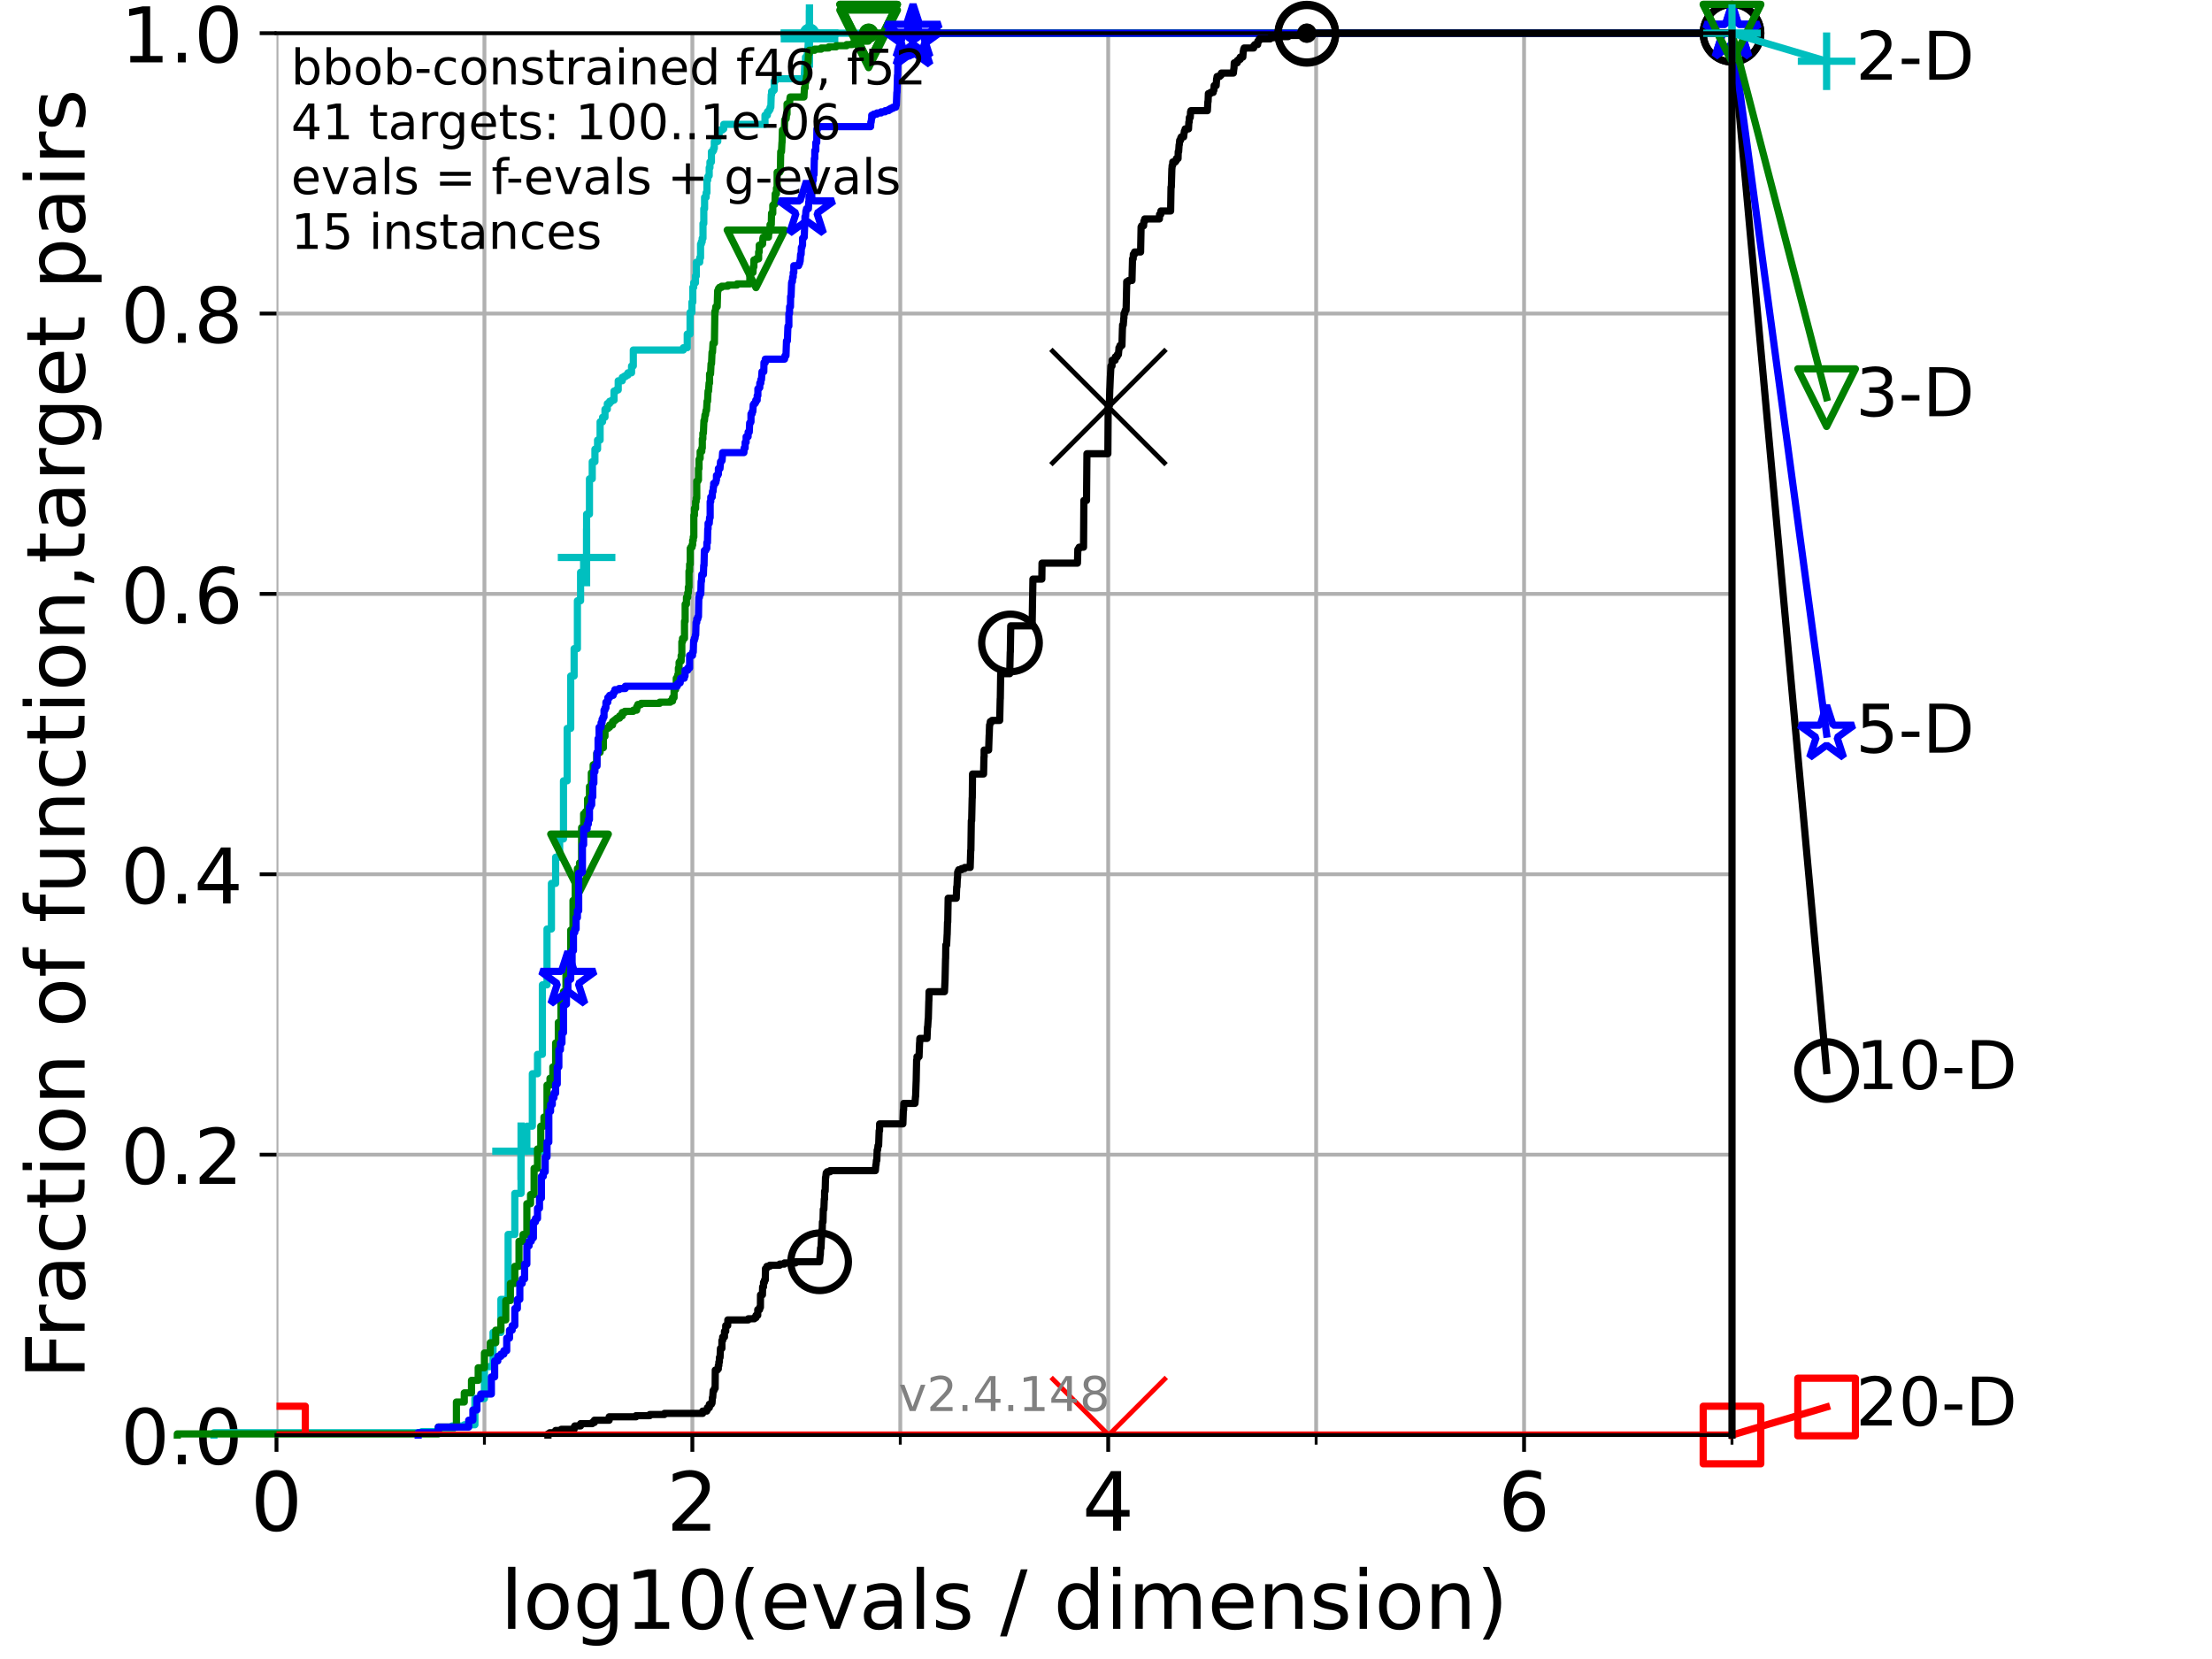 <?xml version="1.0" encoding="utf-8" standalone="no"?>
<!DOCTYPE svg PUBLIC "-//W3C//DTD SVG 1.1//EN"
  "http://www.w3.org/Graphics/SVG/1.1/DTD/svg11.dtd">
<!-- Created with matplotlib (https://matplotlib.org/) -->
<svg height="345.6pt" version="1.1" viewBox="0 0 460.8 345.6" width="460.8pt" xmlns="http://www.w3.org/2000/svg" xmlns:xlink="http://www.w3.org/1999/xlink">
 <defs>
  <style type="text/css">*{stroke-linecap:butt;stroke-linejoin:round;}</style>
 </defs>
 <g id="figure_1">
  <g id="patch_1">
   <path d="M 0 345.6 
L 460.8 345.6 
L 460.8 0 
L 0 0 
z
" style="fill:#ffffff;"/>
  </g>
  <g id="axes_1">
   <g id="patch_2">
    <path d="M 57.6 298.944 
L 360.806 298.944 
L 360.806 6.912 
L 57.6 6.912 
z
" style="fill:#ffffff;"/>
   </g>
   <g id="matplotlib.axis_1">
    <g id="xtick_1">
     <g id="line2d_1">
      <path clip-path="url(#p37920a349a)" d="M 57.6 298.944 
L 57.6 6.912 
" style="fill:none;stroke:#b0b0b0;stroke-linecap:square;stroke-width:0.8;"/>
     </g>
     <g id="line2d_2">
      <defs>
       <path d="M 0 0 
L 0 3.5 
" id="madea7d224b" style="stroke:#000000;stroke-width:0.8;"/>
      </defs>
      <g>
       <use style="stroke:#000000;stroke-width:0.8;" x="57.6" xlink:href="#madea7d224b" y="298.944"/>
      </g>
     </g>
     <g id="text_1">
      <!-- 0 -->
      <g transform="translate(52.192 318.861)scale(0.17 -0.17)">
       <defs>
        <path d="M 31.781 66.406 
Q 24.172 66.406 20.328 58.906 
Q 16.5 51.422 16.5 36.375 
Q 16.5 21.391 20.328 13.891 
Q 24.172 6.391 31.781 6.391 
Q 39.453 6.391 43.281 13.891 
Q 47.125 21.391 47.125 36.375 
Q 47.125 51.422 43.281 58.906 
Q 39.453 66.406 31.781 66.406 
z
M 31.781 74.219 
Q 44.047 74.219 50.516 64.516 
Q 56.984 54.828 56.984 36.375 
Q 56.984 17.969 50.516 8.266 
Q 44.047 -1.422 31.781 -1.422 
Q 19.531 -1.422 13.062 8.266 
Q 6.594 17.969 6.594 36.375 
Q 6.594 54.828 13.062 64.516 
Q 19.531 74.219 31.781 74.219 
z
" id="DejaVuSans-48"/>
       </defs>
       <use xlink:href="#DejaVuSans-48"/>
      </g>
     </g>
    </g>
    <g id="xtick_2">
     <g id="line2d_3">
      <path clip-path="url(#p37920a349a)" d="M 144.23 298.944 
L 144.23 6.912 
" style="fill:none;stroke:#b0b0b0;stroke-linecap:square;stroke-width:0.8;"/>
     </g>
     <g id="line2d_4">
      <g>
       <use style="stroke:#000000;stroke-width:0.8;" x="144.23" xlink:href="#madea7d224b" y="298.944"/>
      </g>
     </g>
     <g id="text_2">
      <!-- 2 -->
      <g transform="translate(138.822 318.861)scale(0.17 -0.17)">
       <defs>
        <path d="M 19.188 8.297 
L 53.609 8.297 
L 53.609 0 
L 7.328 0 
L 7.328 8.297 
Q 12.938 14.109 22.625 23.891 
Q 32.328 33.688 34.812 36.531 
Q 39.547 41.844 41.422 45.531 
Q 43.312 49.219 43.312 52.781 
Q 43.312 58.594 39.234 62.25 
Q 35.156 65.922 28.609 65.922 
Q 23.969 65.922 18.812 64.312 
Q 13.672 62.703 7.812 59.422 
L 7.812 69.391 
Q 13.766 71.781 18.938 73 
Q 24.125 74.219 28.422 74.219 
Q 39.75 74.219 46.484 68.547 
Q 53.219 62.891 53.219 53.422 
Q 53.219 48.922 51.531 44.891 
Q 49.859 40.875 45.406 35.406 
Q 44.188 33.984 37.641 27.219 
Q 31.109 20.453 19.188 8.297 
z
" id="DejaVuSans-50"/>
       </defs>
       <use xlink:href="#DejaVuSans-50"/>
      </g>
     </g>
    </g>
    <g id="xtick_3">
     <g id="line2d_5">
      <path clip-path="url(#p37920a349a)" d="M 230.861 298.944 
L 230.861 6.912 
" style="fill:none;stroke:#b0b0b0;stroke-linecap:square;stroke-width:0.8;"/>
     </g>
     <g id="line2d_6">
      <g>
       <use style="stroke:#000000;stroke-width:0.8;" x="230.861" xlink:href="#madea7d224b" y="298.944"/>
      </g>
     </g>
     <g id="text_3">
      <!-- 4 -->
      <g transform="translate(225.453 318.861)scale(0.17 -0.17)">
       <defs>
        <path d="M 37.797 64.312 
L 12.891 25.391 
L 37.797 25.391 
z
M 35.203 72.906 
L 47.609 72.906 
L 47.609 25.391 
L 58.016 25.391 
L 58.016 17.188 
L 47.609 17.188 
L 47.609 0 
L 37.797 0 
L 37.797 17.188 
L 4.891 17.188 
L 4.891 26.703 
z
" id="DejaVuSans-52"/>
       </defs>
       <use xlink:href="#DejaVuSans-52"/>
      </g>
     </g>
    </g>
    <g id="xtick_4">
     <g id="line2d_7">
      <path clip-path="url(#p37920a349a)" d="M 317.491 298.944 
L 317.491 6.912 
" style="fill:none;stroke:#b0b0b0;stroke-linecap:square;stroke-width:0.8;"/>
     </g>
     <g id="line2d_8">
      <g>
       <use style="stroke:#000000;stroke-width:0.8;" x="317.491" xlink:href="#madea7d224b" y="298.944"/>
      </g>
     </g>
     <g id="text_4">
      <!-- 6 -->
      <g transform="translate(312.083 318.861)scale(0.17 -0.17)">
       <defs>
        <path d="M 33.016 40.375 
Q 26.375 40.375 22.484 35.828 
Q 18.609 31.297 18.609 23.391 
Q 18.609 15.531 22.484 10.953 
Q 26.375 6.391 33.016 6.391 
Q 39.656 6.391 43.531 10.953 
Q 47.406 15.531 47.406 23.391 
Q 47.406 31.297 43.531 35.828 
Q 39.656 40.375 33.016 40.375 
z
M 52.594 71.297 
L 52.594 62.312 
Q 48.875 64.062 45.094 64.984 
Q 41.312 65.922 37.594 65.922 
Q 27.828 65.922 22.672 59.328 
Q 17.531 52.734 16.797 39.406 
Q 19.672 43.656 24.016 45.922 
Q 28.375 48.188 33.594 48.188 
Q 44.578 48.188 50.953 41.516 
Q 57.328 34.859 57.328 23.391 
Q 57.328 12.156 50.688 5.359 
Q 44.047 -1.422 33.016 -1.422 
Q 20.359 -1.422 13.672 8.266 
Q 6.984 17.969 6.984 36.375 
Q 6.984 53.656 15.188 63.938 
Q 23.391 74.219 37.203 74.219 
Q 40.922 74.219 44.703 73.484 
Q 48.484 72.75 52.594 71.297 
z
" id="DejaVuSans-54"/>
       </defs>
       <use xlink:href="#DejaVuSans-54"/>
      </g>
     </g>
    </g>
    <g id="xtick_5">
     <g id="line2d_9">
      <path clip-path="url(#p37920a349a)" d="M 100.915 298.944 
L 100.915 6.912 
" style="fill:none;stroke:#b0b0b0;stroke-linecap:square;stroke-width:0.8;"/>
     </g>
     <g id="line2d_10">
      <defs>
       <path d="M 0 0 
L 0 2 
" id="mdf91c8b88b" style="stroke:#000000;stroke-width:0.6;"/>
      </defs>
      <g>
       <use style="stroke:#000000;stroke-width:0.6;" x="100.915" xlink:href="#mdf91c8b88b" y="298.944"/>
      </g>
     </g>
    </g>
    <g id="xtick_6">
     <g id="line2d_11">
      <path clip-path="url(#p37920a349a)" d="M 187.546 298.944 
L 187.546 6.912 
" style="fill:none;stroke:#b0b0b0;stroke-linecap:square;stroke-width:0.8;"/>
     </g>
     <g id="line2d_12">
      <g>
       <use style="stroke:#000000;stroke-width:0.6;" x="187.546" xlink:href="#mdf91c8b88b" y="298.944"/>
      </g>
     </g>
    </g>
    <g id="xtick_7">
     <g id="line2d_13">
      <path clip-path="url(#p37920a349a)" d="M 274.176 298.944 
L 274.176 6.912 
" style="fill:none;stroke:#b0b0b0;stroke-linecap:square;stroke-width:0.8;"/>
     </g>
     <g id="line2d_14">
      <g>
       <use style="stroke:#000000;stroke-width:0.6;" x="274.176" xlink:href="#mdf91c8b88b" y="298.944"/>
      </g>
     </g>
    </g>
    <g id="xtick_8">
     <g id="line2d_15">
      <path clip-path="url(#p37920a349a)" d="M 360.806 298.944 
L 360.806 6.912 
" style="fill:none;stroke:#b0b0b0;stroke-linecap:square;stroke-width:0.8;"/>
     </g>
     <g id="line2d_16">
      <g>
       <use style="stroke:#000000;stroke-width:0.6;" x="360.806" xlink:href="#mdf91c8b88b" y="298.944"/>
      </g>
     </g>
    </g>
    <g id="text_5">
     <!-- log10(evals / dimension) -->
     <g transform="translate(104.239 339.314)scale(0.17 -0.17)">
      <defs>
       <path d="M 9.422 75.984 
L 18.406 75.984 
L 18.406 0 
L 9.422 0 
z
" id="DejaVuSans-108"/>
       <path d="M 30.609 48.391 
Q 23.391 48.391 19.188 42.75 
Q 14.984 37.109 14.984 27.297 
Q 14.984 17.484 19.156 11.844 
Q 23.344 6.203 30.609 6.203 
Q 37.797 6.203 41.984 11.859 
Q 46.188 17.531 46.188 27.297 
Q 46.188 37.016 41.984 42.703 
Q 37.797 48.391 30.609 48.391 
z
M 30.609 56 
Q 42.328 56 49.016 48.375 
Q 55.719 40.766 55.719 27.297 
Q 55.719 13.875 49.016 6.219 
Q 42.328 -1.422 30.609 -1.422 
Q 18.844 -1.422 12.172 6.219 
Q 5.516 13.875 5.516 27.297 
Q 5.516 40.766 12.172 48.375 
Q 18.844 56 30.609 56 
z
" id="DejaVuSans-111"/>
       <path d="M 45.406 27.984 
Q 45.406 37.75 41.375 43.109 
Q 37.359 48.484 30.078 48.484 
Q 22.859 48.484 18.828 43.109 
Q 14.797 37.75 14.797 27.984 
Q 14.797 18.266 18.828 12.891 
Q 22.859 7.516 30.078 7.516 
Q 37.359 7.516 41.375 12.891 
Q 45.406 18.266 45.406 27.984 
z
M 54.391 6.781 
Q 54.391 -7.172 48.188 -13.984 
Q 42 -20.797 29.203 -20.797 
Q 24.469 -20.797 20.266 -20.094 
Q 16.062 -19.391 12.109 -17.922 
L 12.109 -9.188 
Q 16.062 -11.328 19.922 -12.344 
Q 23.781 -13.375 27.781 -13.375 
Q 36.625 -13.375 41.016 -8.766 
Q 45.406 -4.156 45.406 5.172 
L 45.406 9.625 
Q 42.625 4.781 38.281 2.391 
Q 33.938 0 27.875 0 
Q 17.828 0 11.672 7.656 
Q 5.516 15.328 5.516 27.984 
Q 5.516 40.672 11.672 48.328 
Q 17.828 56 27.875 56 
Q 33.938 56 38.281 53.609 
Q 42.625 51.219 45.406 46.391 
L 45.406 54.688 
L 54.391 54.688 
z
" id="DejaVuSans-103"/>
       <path d="M 12.406 8.297 
L 28.516 8.297 
L 28.516 63.922 
L 10.984 60.406 
L 10.984 69.391 
L 28.422 72.906 
L 38.281 72.906 
L 38.281 8.297 
L 54.391 8.297 
L 54.391 0 
L 12.406 0 
z
" id="DejaVuSans-49"/>
       <path d="M 31 75.875 
Q 24.469 64.656 21.281 53.656 
Q 18.109 42.672 18.109 31.391 
Q 18.109 20.125 21.312 9.062 
Q 24.516 -2 31 -13.188 
L 23.188 -13.188 
Q 15.875 -1.703 12.234 9.375 
Q 8.594 20.453 8.594 31.391 
Q 8.594 42.281 12.203 53.312 
Q 15.828 64.359 23.188 75.875 
z
" id="DejaVuSans-40"/>
       <path d="M 56.203 29.594 
L 56.203 25.203 
L 14.891 25.203 
Q 15.484 15.922 20.484 11.062 
Q 25.484 6.203 34.422 6.203 
Q 39.594 6.203 44.453 7.469 
Q 49.312 8.734 54.109 11.281 
L 54.109 2.781 
Q 49.266 0.734 44.188 -0.344 
Q 39.109 -1.422 33.891 -1.422 
Q 20.797 -1.422 13.156 6.188 
Q 5.516 13.812 5.516 26.812 
Q 5.516 40.234 12.766 48.109 
Q 20.016 56 32.328 56 
Q 43.359 56 49.781 48.891 
Q 56.203 41.797 56.203 29.594 
z
M 47.219 32.234 
Q 47.125 39.594 43.094 43.984 
Q 39.062 48.391 32.422 48.391 
Q 24.906 48.391 20.391 44.141 
Q 15.875 39.891 15.188 32.172 
z
" id="DejaVuSans-101"/>
       <path d="M 2.984 54.688 
L 12.5 54.688 
L 29.594 8.797 
L 46.688 54.688 
L 56.203 54.688 
L 35.688 0 
L 23.484 0 
z
" id="DejaVuSans-118"/>
       <path d="M 34.281 27.484 
Q 23.391 27.484 19.188 25 
Q 14.984 22.516 14.984 16.5 
Q 14.984 11.719 18.141 8.906 
Q 21.297 6.109 26.703 6.109 
Q 34.188 6.109 38.703 11.406 
Q 43.219 16.703 43.219 25.484 
L 43.219 27.484 
z
M 52.203 31.203 
L 52.203 0 
L 43.219 0 
L 43.219 8.297 
Q 40.141 3.328 35.547 0.953 
Q 30.953 -1.422 24.312 -1.422 
Q 15.922 -1.422 10.953 3.297 
Q 6 8.016 6 15.922 
Q 6 25.141 12.172 29.828 
Q 18.359 34.516 30.609 34.516 
L 43.219 34.516 
L 43.219 35.406 
Q 43.219 41.609 39.141 45 
Q 35.062 48.391 27.688 48.391 
Q 23 48.391 18.547 47.266 
Q 14.109 46.141 10.016 43.891 
L 10.016 52.203 
Q 14.938 54.109 19.578 55.047 
Q 24.219 56 28.609 56 
Q 40.484 56 46.344 49.844 
Q 52.203 43.703 52.203 31.203 
z
" id="DejaVuSans-97"/>
       <path d="M 44.281 53.078 
L 44.281 44.578 
Q 40.484 46.531 36.375 47.5 
Q 32.281 48.484 27.875 48.484 
Q 21.188 48.484 17.844 46.438 
Q 14.5 44.391 14.5 40.281 
Q 14.5 37.156 16.891 35.375 
Q 19.281 33.594 26.516 31.984 
L 29.594 31.297 
Q 39.156 29.25 43.188 25.516 
Q 47.219 21.781 47.219 15.094 
Q 47.219 7.469 41.188 3.016 
Q 35.156 -1.422 24.609 -1.422 
Q 20.219 -1.422 15.453 -0.562 
Q 10.688 0.297 5.422 2 
L 5.422 11.281 
Q 10.406 8.688 15.234 7.391 
Q 20.062 6.109 24.812 6.109 
Q 31.156 6.109 34.562 8.281 
Q 37.984 10.453 37.984 14.406 
Q 37.984 18.062 35.516 20.016 
Q 33.062 21.969 24.703 23.781 
L 21.578 24.516 
Q 13.234 26.266 9.516 29.906 
Q 5.812 33.547 5.812 39.891 
Q 5.812 47.609 11.281 51.797 
Q 16.75 56 26.812 56 
Q 31.781 56 36.172 55.266 
Q 40.578 54.547 44.281 53.078 
z
" id="DejaVuSans-115"/>
       <path id="DejaVuSans-32"/>
       <path d="M 25.391 72.906 
L 33.688 72.906 
L 8.297 -9.281 
L 0 -9.281 
z
" id="DejaVuSans-47"/>
       <path d="M 45.406 46.391 
L 45.406 75.984 
L 54.391 75.984 
L 54.391 0 
L 45.406 0 
L 45.406 8.203 
Q 42.578 3.328 38.25 0.953 
Q 33.938 -1.422 27.875 -1.422 
Q 17.969 -1.422 11.734 6.484 
Q 5.516 14.406 5.516 27.297 
Q 5.516 40.188 11.734 48.094 
Q 17.969 56 27.875 56 
Q 33.938 56 38.25 53.625 
Q 42.578 51.266 45.406 46.391 
z
M 14.797 27.297 
Q 14.797 17.391 18.875 11.75 
Q 22.953 6.109 30.078 6.109 
Q 37.203 6.109 41.297 11.75 
Q 45.406 17.391 45.406 27.297 
Q 45.406 37.203 41.297 42.844 
Q 37.203 48.484 30.078 48.484 
Q 22.953 48.484 18.875 42.844 
Q 14.797 37.203 14.797 27.297 
z
" id="DejaVuSans-100"/>
       <path d="M 9.422 54.688 
L 18.406 54.688 
L 18.406 0 
L 9.422 0 
z
M 9.422 75.984 
L 18.406 75.984 
L 18.406 64.594 
L 9.422 64.594 
z
" id="DejaVuSans-105"/>
       <path d="M 52 44.188 
Q 55.375 50.25 60.062 53.125 
Q 64.75 56 71.094 56 
Q 79.641 56 84.281 50.016 
Q 88.922 44.047 88.922 33.016 
L 88.922 0 
L 79.891 0 
L 79.891 32.719 
Q 79.891 40.578 77.094 44.375 
Q 74.312 48.188 68.609 48.188 
Q 61.625 48.188 57.562 43.547 
Q 53.516 38.922 53.516 30.906 
L 53.516 0 
L 44.484 0 
L 44.484 32.719 
Q 44.484 40.625 41.703 44.406 
Q 38.922 48.188 33.109 48.188 
Q 26.219 48.188 22.156 43.531 
Q 18.109 38.875 18.109 30.906 
L 18.109 0 
L 9.078 0 
L 9.078 54.688 
L 18.109 54.688 
L 18.109 46.188 
Q 21.188 51.219 25.484 53.609 
Q 29.781 56 35.688 56 
Q 41.656 56 45.828 52.969 
Q 50 49.953 52 44.188 
z
" id="DejaVuSans-109"/>
       <path d="M 54.891 33.016 
L 54.891 0 
L 45.906 0 
L 45.906 32.719 
Q 45.906 40.484 42.875 44.328 
Q 39.844 48.188 33.797 48.188 
Q 26.516 48.188 22.312 43.547 
Q 18.109 38.922 18.109 30.906 
L 18.109 0 
L 9.078 0 
L 9.078 54.688 
L 18.109 54.688 
L 18.109 46.188 
Q 21.344 51.125 25.703 53.562 
Q 30.078 56 35.797 56 
Q 45.219 56 50.047 50.172 
Q 54.891 44.344 54.891 33.016 
z
" id="DejaVuSans-110"/>
       <path d="M 8.016 75.875 
L 15.828 75.875 
Q 23.141 64.359 26.781 53.312 
Q 30.422 42.281 30.422 31.391 
Q 30.422 20.453 26.781 9.375 
Q 23.141 -1.703 15.828 -13.188 
L 8.016 -13.188 
Q 14.5 -2 17.703 9.062 
Q 20.906 20.125 20.906 31.391 
Q 20.906 42.672 17.703 53.656 
Q 14.5 64.656 8.016 75.875 
z
" id="DejaVuSans-41"/>
      </defs>
      <use xlink:href="#DejaVuSans-108"/>
      <use x="27.783" xlink:href="#DejaVuSans-111"/>
      <use x="88.965" xlink:href="#DejaVuSans-103"/>
      <use x="152.441" xlink:href="#DejaVuSans-49"/>
      <use x="216.064" xlink:href="#DejaVuSans-48"/>
      <use x="279.688" xlink:href="#DejaVuSans-40"/>
      <use x="318.701" xlink:href="#DejaVuSans-101"/>
      <use x="380.225" xlink:href="#DejaVuSans-118"/>
      <use x="439.404" xlink:href="#DejaVuSans-97"/>
      <use x="500.684" xlink:href="#DejaVuSans-108"/>
      <use x="528.467" xlink:href="#DejaVuSans-115"/>
      <use x="580.566" xlink:href="#DejaVuSans-32"/>
      <use x="612.354" xlink:href="#DejaVuSans-47"/>
      <use x="646.045" xlink:href="#DejaVuSans-32"/>
      <use x="677.832" xlink:href="#DejaVuSans-100"/>
      <use x="741.309" xlink:href="#DejaVuSans-105"/>
      <use x="769.092" xlink:href="#DejaVuSans-109"/>
      <use x="866.504" xlink:href="#DejaVuSans-101"/>
      <use x="928.027" xlink:href="#DejaVuSans-110"/>
      <use x="991.406" xlink:href="#DejaVuSans-115"/>
      <use x="1043.506" xlink:href="#DejaVuSans-105"/>
      <use x="1071.289" xlink:href="#DejaVuSans-111"/>
      <use x="1132.471" xlink:href="#DejaVuSans-110"/>
      <use x="1195.85" xlink:href="#DejaVuSans-41"/>
     </g>
    </g>
   </g>
   <g id="matplotlib.axis_2">
    <g id="ytick_1">
     <g id="line2d_17">
      <path clip-path="url(#p37920a349a)" d="M 57.6 298.944 
L 360.806 298.944 
" style="fill:none;stroke:#b0b0b0;stroke-linecap:square;stroke-width:0.8;"/>
     </g>
     <g id="line2d_18">
      <defs>
       <path d="M 0 0 
L -3.5 0 
" id="madbe0a85c6" style="stroke:#000000;stroke-width:0.8;"/>
      </defs>
      <g>
       <use style="stroke:#000000;stroke-width:0.8;" x="57.6" xlink:href="#madbe0a85c6" y="298.944"/>
      </g>
     </g>
     <g id="text_6">
      <!-- 0.0 -->
      <g transform="translate(25.155 305.023)scale(0.16 -0.16)">
       <defs>
        <path d="M 10.688 12.406 
L 21 12.406 
L 21 0 
L 10.688 0 
z
" id="DejaVuSans-46"/>
       </defs>
       <use xlink:href="#DejaVuSans-48"/>
       <use x="63.623" xlink:href="#DejaVuSans-46"/>
       <use x="95.41" xlink:href="#DejaVuSans-48"/>
      </g>
     </g>
    </g>
    <g id="ytick_2">
     <g id="line2d_19">
      <path clip-path="url(#p37920a349a)" d="M 57.6 240.538 
L 360.806 240.538 
" style="fill:none;stroke:#b0b0b0;stroke-linecap:square;stroke-width:0.8;"/>
     </g>
     <g id="line2d_20">
      <g>
       <use style="stroke:#000000;stroke-width:0.8;" x="57.6" xlink:href="#madbe0a85c6" y="240.538"/>
      </g>
     </g>
     <g id="text_7">
      <!-- 0.2 -->
      <g transform="translate(25.155 246.616)scale(0.16 -0.16)">
       <use xlink:href="#DejaVuSans-48"/>
       <use x="63.623" xlink:href="#DejaVuSans-46"/>
       <use x="95.41" xlink:href="#DejaVuSans-50"/>
      </g>
     </g>
    </g>
    <g id="ytick_3">
     <g id="line2d_21">
      <path clip-path="url(#p37920a349a)" d="M 57.6 182.131 
L 360.806 182.131 
" style="fill:none;stroke:#b0b0b0;stroke-linecap:square;stroke-width:0.8;"/>
     </g>
     <g id="line2d_22">
      <g>
       <use style="stroke:#000000;stroke-width:0.8;" x="57.6" xlink:href="#madbe0a85c6" y="182.131"/>
      </g>
     </g>
     <g id="text_8">
      <!-- 0.4 -->
      <g transform="translate(25.155 188.21)scale(0.16 -0.16)">
       <use xlink:href="#DejaVuSans-48"/>
       <use x="63.623" xlink:href="#DejaVuSans-46"/>
       <use x="95.41" xlink:href="#DejaVuSans-52"/>
      </g>
     </g>
    </g>
    <g id="ytick_4">
     <g id="line2d_23">
      <path clip-path="url(#p37920a349a)" d="M 57.6 123.725 
L 360.806 123.725 
" style="fill:none;stroke:#b0b0b0;stroke-linecap:square;stroke-width:0.8;"/>
     </g>
     <g id="line2d_24">
      <g>
       <use style="stroke:#000000;stroke-width:0.8;" x="57.6" xlink:href="#madbe0a85c6" y="123.725"/>
      </g>
     </g>
     <g id="text_9">
      <!-- 0.6 -->
      <g transform="translate(25.155 129.804)scale(0.16 -0.16)">
       <use xlink:href="#DejaVuSans-48"/>
       <use x="63.623" xlink:href="#DejaVuSans-46"/>
       <use x="95.41" xlink:href="#DejaVuSans-54"/>
      </g>
     </g>
    </g>
    <g id="ytick_5">
     <g id="line2d_25">
      <path clip-path="url(#p37920a349a)" d="M 57.6 65.318 
L 360.806 65.318 
" style="fill:none;stroke:#b0b0b0;stroke-linecap:square;stroke-width:0.8;"/>
     </g>
     <g id="line2d_26">
      <g>
       <use style="stroke:#000000;stroke-width:0.8;" x="57.6" xlink:href="#madbe0a85c6" y="65.318"/>
      </g>
     </g>
     <g id="text_10">
      <!-- 0.8 -->
      <g transform="translate(25.155 71.397)scale(0.16 -0.16)">
       <defs>
        <path d="M 31.781 34.625 
Q 24.75 34.625 20.719 30.859 
Q 16.703 27.094 16.703 20.516 
Q 16.703 13.922 20.719 10.156 
Q 24.75 6.391 31.781 6.391 
Q 38.812 6.391 42.859 10.172 
Q 46.922 13.969 46.922 20.516 
Q 46.922 27.094 42.891 30.859 
Q 38.875 34.625 31.781 34.625 
z
M 21.922 38.812 
Q 15.578 40.375 12.031 44.719 
Q 8.5 49.078 8.5 55.328 
Q 8.5 64.062 14.719 69.141 
Q 20.953 74.219 31.781 74.219 
Q 42.672 74.219 48.875 69.141 
Q 55.078 64.062 55.078 55.328 
Q 55.078 49.078 51.531 44.719 
Q 48 40.375 41.703 38.812 
Q 48.828 37.156 52.797 32.312 
Q 56.781 27.484 56.781 20.516 
Q 56.781 9.906 50.312 4.234 
Q 43.844 -1.422 31.781 -1.422 
Q 19.734 -1.422 13.25 4.234 
Q 6.781 9.906 6.781 20.516 
Q 6.781 27.484 10.781 32.312 
Q 14.797 37.156 21.922 38.812 
z
M 18.312 54.391 
Q 18.312 48.734 21.844 45.562 
Q 25.391 42.391 31.781 42.391 
Q 38.141 42.391 41.719 45.562 
Q 45.312 48.734 45.312 54.391 
Q 45.312 60.062 41.719 63.234 
Q 38.141 66.406 31.781 66.406 
Q 25.391 66.406 21.844 63.234 
Q 18.312 60.062 18.312 54.391 
z
" id="DejaVuSans-56"/>
       </defs>
       <use xlink:href="#DejaVuSans-48"/>
       <use x="63.623" xlink:href="#DejaVuSans-46"/>
       <use x="95.41" xlink:href="#DejaVuSans-56"/>
      </g>
     </g>
    </g>
    <g id="ytick_6">
     <g id="line2d_27">
      <path clip-path="url(#p37920a349a)" d="M 57.6 6.912 
L 360.806 6.912 
" style="fill:none;stroke:#b0b0b0;stroke-linecap:square;stroke-width:0.8;"/>
     </g>
     <g id="line2d_28">
      <g>
       <use style="stroke:#000000;stroke-width:0.8;" x="57.6" xlink:href="#madbe0a85c6" y="6.912"/>
      </g>
     </g>
     <g id="text_11">
      <!-- 1.0 -->
      <g transform="translate(25.155 12.991)scale(0.16 -0.16)">
       <use xlink:href="#DejaVuSans-49"/>
       <use x="63.623" xlink:href="#DejaVuSans-46"/>
       <use x="95.41" xlink:href="#DejaVuSans-48"/>
      </g>
     </g>
    </g>
    <g id="text_12">
     <!-- Fraction of function,target pairs -->
     <g transform="translate(17.62 287.313)rotate(-90)scale(0.17 -0.17)">
      <defs>
       <path d="M 9.812 72.906 
L 51.703 72.906 
L 51.703 64.594 
L 19.672 64.594 
L 19.672 43.109 
L 48.578 43.109 
L 48.578 34.812 
L 19.672 34.812 
L 19.672 0 
L 9.812 0 
z
" id="DejaVuSans-70"/>
       <path d="M 41.109 46.297 
Q 39.594 47.172 37.812 47.578 
Q 36.031 48 33.891 48 
Q 26.266 48 22.188 43.047 
Q 18.109 38.094 18.109 28.812 
L 18.109 0 
L 9.078 0 
L 9.078 54.688 
L 18.109 54.688 
L 18.109 46.188 
Q 20.953 51.172 25.484 53.578 
Q 30.031 56 36.531 56 
Q 37.453 56 38.578 55.875 
Q 39.703 55.766 41.062 55.516 
z
" id="DejaVuSans-114"/>
       <path d="M 48.781 52.594 
L 48.781 44.188 
Q 44.969 46.297 41.141 47.344 
Q 37.312 48.391 33.406 48.391 
Q 24.656 48.391 19.812 42.844 
Q 14.984 37.312 14.984 27.297 
Q 14.984 17.281 19.812 11.734 
Q 24.656 6.203 33.406 6.203 
Q 37.312 6.203 41.141 7.25 
Q 44.969 8.297 48.781 10.406 
L 48.781 2.094 
Q 45.016 0.344 40.984 -0.531 
Q 36.969 -1.422 32.422 -1.422 
Q 20.062 -1.422 12.781 6.344 
Q 5.516 14.109 5.516 27.297 
Q 5.516 40.672 12.859 48.328 
Q 20.219 56 33.016 56 
Q 37.156 56 41.109 55.141 
Q 45.062 54.297 48.781 52.594 
z
" id="DejaVuSans-99"/>
       <path d="M 18.312 70.219 
L 18.312 54.688 
L 36.812 54.688 
L 36.812 47.703 
L 18.312 47.703 
L 18.312 18.016 
Q 18.312 11.328 20.141 9.422 
Q 21.969 7.516 27.594 7.516 
L 36.812 7.516 
L 36.812 0 
L 27.594 0 
Q 17.188 0 13.234 3.875 
Q 9.281 7.766 9.281 18.016 
L 9.281 47.703 
L 2.688 47.703 
L 2.688 54.688 
L 9.281 54.688 
L 9.281 70.219 
z
" id="DejaVuSans-116"/>
       <path d="M 37.109 75.984 
L 37.109 68.5 
L 28.516 68.5 
Q 23.688 68.5 21.797 66.547 
Q 19.922 64.594 19.922 59.516 
L 19.922 54.688 
L 34.719 54.688 
L 34.719 47.703 
L 19.922 47.703 
L 19.922 0 
L 10.891 0 
L 10.891 47.703 
L 2.297 47.703 
L 2.297 54.688 
L 10.891 54.688 
L 10.891 58.5 
Q 10.891 67.625 15.141 71.797 
Q 19.391 75.984 28.609 75.984 
z
" id="DejaVuSans-102"/>
       <path d="M 8.5 21.578 
L 8.5 54.688 
L 17.484 54.688 
L 17.484 21.922 
Q 17.484 14.156 20.5 10.266 
Q 23.531 6.391 29.594 6.391 
Q 36.859 6.391 41.078 11.031 
Q 45.312 15.672 45.312 23.688 
L 45.312 54.688 
L 54.297 54.688 
L 54.297 0 
L 45.312 0 
L 45.312 8.406 
Q 42.047 3.422 37.719 1 
Q 33.406 -1.422 27.688 -1.422 
Q 18.266 -1.422 13.375 4.438 
Q 8.5 10.297 8.5 21.578 
z
M 31.109 56 
z
" id="DejaVuSans-117"/>
       <path d="M 11.719 12.406 
L 22.016 12.406 
L 22.016 4 
L 14.016 -11.625 
L 7.719 -11.625 
L 11.719 4 
z
" id="DejaVuSans-44"/>
       <path d="M 18.109 8.203 
L 18.109 -20.797 
L 9.078 -20.797 
L 9.078 54.688 
L 18.109 54.688 
L 18.109 46.391 
Q 20.953 51.266 25.266 53.625 
Q 29.594 56 35.594 56 
Q 45.562 56 51.781 48.094 
Q 58.016 40.188 58.016 27.297 
Q 58.016 14.406 51.781 6.484 
Q 45.562 -1.422 35.594 -1.422 
Q 29.594 -1.422 25.266 0.953 
Q 20.953 3.328 18.109 8.203 
z
M 48.688 27.297 
Q 48.688 37.203 44.609 42.844 
Q 40.531 48.484 33.406 48.484 
Q 26.266 48.484 22.188 42.844 
Q 18.109 37.203 18.109 27.297 
Q 18.109 17.391 22.188 11.75 
Q 26.266 6.109 33.406 6.109 
Q 40.531 6.109 44.609 11.75 
Q 48.688 17.391 48.688 27.297 
z
" id="DejaVuSans-112"/>
      </defs>
      <use xlink:href="#DejaVuSans-70"/>
      <use x="50.27" xlink:href="#DejaVuSans-114"/>
      <use x="91.383" xlink:href="#DejaVuSans-97"/>
      <use x="152.662" xlink:href="#DejaVuSans-99"/>
      <use x="207.643" xlink:href="#DejaVuSans-116"/>
      <use x="246.852" xlink:href="#DejaVuSans-105"/>
      <use x="274.635" xlink:href="#DejaVuSans-111"/>
      <use x="335.816" xlink:href="#DejaVuSans-110"/>
      <use x="399.195" xlink:href="#DejaVuSans-32"/>
      <use x="430.982" xlink:href="#DejaVuSans-111"/>
      <use x="492.164" xlink:href="#DejaVuSans-102"/>
      <use x="527.369" xlink:href="#DejaVuSans-32"/>
      <use x="559.156" xlink:href="#DejaVuSans-102"/>
      <use x="594.361" xlink:href="#DejaVuSans-117"/>
      <use x="657.74" xlink:href="#DejaVuSans-110"/>
      <use x="721.119" xlink:href="#DejaVuSans-99"/>
      <use x="776.1" xlink:href="#DejaVuSans-116"/>
      <use x="815.309" xlink:href="#DejaVuSans-105"/>
      <use x="843.092" xlink:href="#DejaVuSans-111"/>
      <use x="904.273" xlink:href="#DejaVuSans-110"/>
      <use x="967.652" xlink:href="#DejaVuSans-44"/>
      <use x="999.439" xlink:href="#DejaVuSans-116"/>
      <use x="1038.648" xlink:href="#DejaVuSans-97"/>
      <use x="1099.928" xlink:href="#DejaVuSans-114"/>
      <use x="1139.291" xlink:href="#DejaVuSans-103"/>
      <use x="1202.768" xlink:href="#DejaVuSans-101"/>
      <use x="1264.291" xlink:href="#DejaVuSans-116"/>
      <use x="1303.5" xlink:href="#DejaVuSans-32"/>
      <use x="1335.287" xlink:href="#DejaVuSans-112"/>
      <use x="1398.764" xlink:href="#DejaVuSans-97"/>
      <use x="1460.043" xlink:href="#DejaVuSans-105"/>
      <use x="1487.826" xlink:href="#DejaVuSans-114"/>
      <use x="1528.939" xlink:href="#DejaVuSans-115"/>
     </g>
    </g>
   </g>
   <g id="line2d_29">
    <defs>
     <path d="M 0 1.5 
C 0.398 1.5 0.779 1.342 1.061 1.061 
C 1.342 0.779 1.5 0.398 1.5 0 
C 1.5 -0.398 1.342 -0.779 1.061 -1.061 
C 0.779 -1.342 0.398 -1.5 0 -1.5 
C -0.398 -1.5 -0.779 -1.342 -1.061 -1.061 
C -1.342 -0.779 -1.5 -0.398 -1.5 0 
C -1.5 0.398 -1.342 0.779 -1.061 1.061 
C -0.779 1.342 -0.398 1.5 0 1.5 
z
" id="m2e1547f6a6" style="stroke:#00bfbf;"/>
    </defs>
    <g>
     <use style="fill:#00bfbf;stroke:#00bfbf;" x="168.638" xlink:href="#m2e1547f6a6" y="6.912"/>
     <use style="fill:#00bfbf;stroke:#00bfbf;" x="168.638" xlink:href="#m2e1547f6a6" y="6.912"/>
    </g>
   </g>
   <g id="line2d_30">
    <path d="M 44.561 298.944 
L 44.561 298.469 
L 87.876 298.469 
L 87.876 298.232 
L 94.206 298.232 
L 94.206 297.045 
L 96.718 297.045 
L 96.718 296.807 
L 98.933 296.807 
L 98.933 291.346 
L 100.915 291.346 
L 100.915 284.699 
L 102.708 284.699 
L 102.708 277.576 
L 104.345 277.576 
L 104.345 270.69 
L 105.851 270.69 
L 105.851 257.157 
L 107.245 257.157 
L 107.245 248.61 
L 108.543 248.61 
L 108.543 239.825 
L 109.757 239.825 
L 109.757 234.602 
L 110.897 234.602 
L 110.897 223.68 
L 111.972 223.68 
L 111.972 219.644 
L 112.989 219.644 
L 112.989 205.161 
L 113.954 205.161 
L 113.954 193.528 
L 114.872 193.528 
L 114.872 184.031 
L 115.747 184.031 
L 115.747 178.57 
L 116.584 178.57 
L 116.584 174.771 
L 117.384 174.771 
L 117.384 162.662 
L 118.152 162.662 
L 118.152 151.741 
L 118.89 151.741 
L 118.89 140.819 
L 119.6 140.819 
L 119.6 135.121 
L 120.284 135.121 
L 120.284 125.149 
L 120.944 125.149 
L 120.944 119.214 
L 121.582 119.214 
L 121.582 116.127 
L 122.199 116.127 
L 122.199 107.105 
L 122.796 107.105 
L 122.796 99.745 
L 123.375 99.745 
L 123.375 96.184 
L 123.936 96.184 
L 123.936 93.572 
L 124.482 93.572 
L 124.482 91.673 
L 125.012 91.673 
L 125.012 87.874 
L 125.527 87.874 
L 125.527 86.924 
L 126.029 86.924 
L 126.029 85.262 
L 126.517 85.262 
L 126.517 84.075 
L 126.994 84.075 
L 126.994 83.6 
L 127.458 83.6 
L 127.458 83.363 
L 127.911 83.363 
L 127.911 81.463 
L 128.354 81.463 
L 128.354 81.226 
L 128.786 81.226 
L 128.786 79.326 
L 129.623 79.326 
L 129.623 78.614 
L 130.027 78.614 
L 130.027 78.377 
L 130.423 78.377 
L 130.423 78.139 
L 130.811 78.139 
L 130.811 77.664 
L 131.564 77.664 
L 131.564 76.24 
L 131.929 76.24 
L 131.929 72.916 
L 142.353 72.916 
L 142.353 72.441 
L 143.166 72.441 
L 143.166 69.592 
L 143.754 69.592 
L 143.754 65.081 
L 144.136 65.081 
L 144.136 62.944 
L 144.324 62.944 
L 144.324 59.858 
L 144.51 59.858 
L 144.51 58.908 
L 144.878 58.908 
L 144.878 57.483 
L 145.058 57.483 
L 145.058 54.634 
L 145.765 54.634 
L 145.765 53.685 
L 145.938 53.685 
L 145.938 50.836 
L 146.109 50.836 
L 146.109 50.361 
L 146.278 50.361 
L 146.278 49.648 
L 146.446 49.648 
L 146.446 46.562 
L 146.613 46.562 
L 146.613 43.475 
L 146.778 43.475 
L 146.778 41.101 
L 147.103 41.101 
L 147.103 40.151 
L 147.264 40.151 
L 147.264 37.54 
L 147.424 37.54 
L 147.424 36.827 
L 147.582 36.827 
L 147.582 36.59 
L 147.738 36.59 
L 147.738 34.928 
L 147.894 34.928 
L 147.894 33.741 
L 148.201 33.741 
L 148.201 31.604 
L 148.503 31.604 
L 148.503 31.367 
L 148.652 31.367 
L 148.652 30.892 
L 148.801 30.892 
L 148.801 29.467 
L 149.524 29.467 
L 149.524 28.043 
L 149.806 28.043 
L 149.806 27.093 
L 150.493 27.093 
L 150.493 26.856 
L 150.76 26.856 
L 150.76 25.906 
L 159.359 25.906 
L 159.359 24.007 
L 159.858 24.007 
L 159.858 23.294 
L 160.102 23.294 
L 160.102 23.057 
L 160.263 23.057 
L 160.263 22.819 
L 160.423 22.819 
L 160.423 22.345 
L 160.581 22.345 
L 160.66 19.733 
L 160.738 19.733 
L 160.738 19.021 
L 161.049 19.021 
L 161.049 18.783 
L 161.278 18.783 
L 161.278 16.884 
L 161.505 16.884 
L 161.505 16.409 
L 167.526 16.409 
L 167.635 13.797 
L 167.797 13.797 
L 167.797 11.898 
L 168.117 11.898 
L 168.222 10.711 
L 168.274 10.711 
L 168.379 8.811 
L 168.483 8.811 
L 168.483 8.099 
L 168.638 8.099 
L 168.638 6.912 
L 360.806 6.912 
L 360.806 6.912 
" style="fill:none;stroke:#00bfbf;stroke-linecap:square;stroke-width:1.5;"/>
   </g>
   <g id="line2d_31">
    <defs>
     <path d="M -6 0 
L 6 0 
M 0 6 
L 0 -6 
" id="m636a3a72ce" style="stroke:#00bfbf;stroke-width:1.5;"/>
    </defs>
    <g>
     <use style="fill-opacity:0;stroke:#00bfbf;stroke-width:1.5;" x="108.543" xlink:href="#m636a3a72ce" y="239.825"/>
     <use style="fill-opacity:0;stroke:#00bfbf;stroke-width:1.5;" x="122.199" xlink:href="#m636a3a72ce" y="116.127"/>
     <use style="fill-opacity:0;stroke:#00bfbf;stroke-width:1.5;" x="168.638" xlink:href="#m636a3a72ce" y="8.099"/>
     <use style="fill-opacity:0;stroke:#00bfbf;stroke-width:1.5;" x="168.638" xlink:href="#m636a3a72ce" y="6.912"/>
     <use style="fill-opacity:0;stroke:#00bfbf;stroke-width:1.5;" x="168.638" xlink:href="#m636a3a72ce" y="6.912"/>
     <use style="fill-opacity:0;stroke:#00bfbf;stroke-width:1.5;" x="360.806" xlink:href="#m636a3a72ce" y="6.912"/>
    </g>
   </g>
   <g id="line2d_32">
    <path style="fill:none;stroke:#00bfbf;stroke-linecap:square;stroke-width:1.5;"/>
    <g/>
   </g>
   <g id="line2d_33">
    <defs>
     <path d="M 0 1.5 
C 0.398 1.5 0.779 1.342 1.061 1.061 
C 1.342 0.779 1.5 0.398 1.5 0 
C 1.5 -0.398 1.342 -0.779 1.061 -1.061 
C 0.779 -1.342 0.398 -1.5 0 -1.5 
C -0.398 -1.5 -0.779 -1.342 -1.061 -1.061 
C -1.342 -0.779 -1.5 -0.398 -1.5 0 
C -1.5 0.398 -1.342 0.779 -1.061 1.061 
C -0.779 1.342 -0.398 1.5 0 1.5 
z
" id="m215701284f" style="stroke:#008000;"/>
    </defs>
    <g>
     <use style="fill:#008000;stroke:#008000;" x="180.952" xlink:href="#m215701284f" y="6.912"/>
     <use style="fill:#008000;stroke:#008000;" x="180.952" xlink:href="#m215701284f" y="6.912"/>
    </g>
   </g>
   <g id="line2d_34">
    <path d="M 36.933 298.944 
L 36.933 298.707 
L 91.306 298.707 
L 91.306 297.282 
L 95.081 297.282 
L 95.081 292.059 
L 96.718 292.059 
L 96.718 290.159 
L 98.223 290.159 
L 98.223 287.548 
L 99.617 287.548 
L 99.617 284.936 
L 100.915 284.936 
L 100.915 281.849 
L 102.129 281.849 
L 102.129 279.713 
L 103.27 279.713 
L 103.27 277.101 
L 104.345 277.101 
L 104.345 274.964 
L 105.362 274.964 
L 105.362 270.928 
L 106.327 270.928 
L 106.327 267.367 
L 107.245 267.367 
L 107.245 263.805 
L 108.12 263.805 
L 108.12 258.582 
L 108.956 258.582 
L 108.956 257.157 
L 109.757 257.157 
L 109.757 250.747 
L 110.525 250.747 
L 110.525 248.847 
L 111.262 248.847 
L 111.262 243.387 
L 111.972 243.387 
L 111.972 239.35 
L 112.657 239.35 
L 112.657 234.602 
L 113.317 234.602 
L 113.317 232.703 
L 113.954 232.703 
L 113.954 226.055 
L 114.571 226.055 
L 114.571 224.63 
L 115.168 224.63 
L 115.168 222.256 
L 115.747 222.256 
L 115.747 217.27 
L 116.309 217.27 
L 116.309 212.996 
L 116.854 212.996 
L 116.854 208.485 
L 117.384 208.485 
L 117.384 206.586 
L 117.9 206.586 
L 117.9 203.025 
L 118.401 203.025 
L 118.401 199.226 
L 118.89 199.226 
L 118.89 193.765 
L 119.366 193.765 
L 119.366 187.592 
L 119.831 187.592 
L 119.831 183.318 
L 120.284 183.318 
L 120.284 180.944 
L 120.727 180.944 
L 120.727 179.757 
L 121.159 179.757 
L 121.159 172.397 
L 121.582 172.397 
L 121.582 169.548 
L 121.995 169.548 
L 121.995 169.073 
L 122.4 169.073 
L 122.4 166.461 
L 122.796 166.461 
L 122.796 163.85 
L 123.184 163.85 
L 123.184 161 
L 123.564 161 
L 123.564 159.338 
L 123.936 159.338 
L 123.936 159.101 
L 124.302 159.101 
L 124.302 156.964 
L 124.66 156.964 
L 124.66 156.727 
L 125.012 156.727 
L 125.012 155.777 
L 125.696 155.777 
L 125.696 153.403 
L 126.029 153.403 
L 126.029 151.741 
L 126.677 151.741 
L 126.677 151.503 
L 126.994 151.503 
L 126.994 151.029 
L 127.61 151.029 
L 127.61 150.316 
L 127.911 150.316 
L 127.911 150.079 
L 128.208 150.079 
L 128.208 149.841 
L 128.499 149.841 
L 128.499 149.604 
L 129.069 149.604 
L 129.069 149.129 
L 129.623 149.129 
L 129.623 148.417 
L 130.16 148.417 
L 130.16 148.18 
L 131.929 148.18 
L 131.929 147.942 
L 132.639 147.942 
L 132.639 147.23 
L 132.87 147.23 
L 132.87 146.755 
L 133.546 146.755 
L 133.546 146.518 
L 137.431 146.518 
L 137.431 146.28 
L 139.637 146.28 
L 139.637 146.043 
L 140.111 146.043 
L 140.111 145.33 
L 140.421 145.33 
L 140.421 143.668 
L 140.725 143.668 
L 140.725 142.956 
L 140.876 142.956 
L 140.876 141.294 
L 141.025 141.294 
L 141.025 141.057 
L 141.173 141.057 
L 141.173 140.582 
L 141.32 140.582 
L 141.32 139.157 
L 141.466 139.157 
L 141.466 137.97 
L 141.611 137.97 
L 141.611 137.733 
L 141.897 137.733 
L 141.897 136.546 
L 142.038 136.546 
L 142.038 133.697 
L 142.179 133.697 
L 142.179 132.984 
L 142.594 132.984 
L 142.594 129.423 
L 142.73 129.423 
L 142.73 125.862 
L 143 125.862 
L 143 124.437 
L 143.265 124.437 
L 143.265 123.487 
L 143.397 123.487 
L 143.397 122.3 
L 143.528 122.3 
L 143.528 118.976 
L 143.657 118.976 
L 143.657 117.552 
L 143.786 117.552 
L 143.786 114.228 
L 143.914 114.228 
L 143.914 113.99 
L 144.168 113.99 
L 144.168 113.516 
L 144.293 113.516 
L 144.293 112.566 
L 144.418 112.566 
L 144.418 111.854 
L 144.541 111.854 
L 144.541 107.343 
L 144.664 107.343 
L 144.664 105.918 
L 144.908 105.918 
L 144.908 104.493 
L 145.028 104.493 
L 145.028 103.781 
L 145.148 103.781 
L 145.148 100.22 
L 145.386 100.22 
L 145.386 99.982 
L 145.503 99.982 
L 145.503 97.608 
L 145.62 97.608 
L 145.62 95.709 
L 145.736 95.709 
L 145.736 95.471 
L 145.852 95.471 
L 145.852 94.047 
L 146.194 94.047 
L 146.194 93.334 
L 146.306 93.334 
L 146.306 91.435 
L 146.418 91.435 
L 146.418 90.248 
L 146.53 90.248 
L 146.64 87.636 
L 146.75 87.636 
L 146.86 86.449 
L 146.968 86.449 
L 147.076 85.499 
L 147.184 85.499 
L 147.291 83.6 
L 147.397 83.6 
L 147.503 81.463 
L 147.608 81.463 
L 147.712 79.801 
L 147.816 79.801 
L 147.816 77.902 
L 148.022 77.902 
L 148.125 75.765 
L 148.226 75.765 
L 148.327 73.391 
L 148.428 73.391 
L 148.528 71.491 
L 148.825 71.491 
L 148.923 64.844 
L 149.021 64.844 
L 149.118 63.894 
L 149.406 63.894 
L 149.501 60.57 
L 149.595 60.57 
L 149.689 60.095 
L 149.876 60.095 
L 149.876 59.858 
L 150.335 59.858 
L 150.335 59.62 
L 151.648 59.62 
L 151.648 59.383 
L 153.536 59.383 
L 153.536 59.145 
L 156.205 59.145 
L 156.205 56.771 
L 156.858 56.771 
L 156.921 55.584 
L 157.049 55.584 
L 157.049 54.159 
L 157.488 54.159 
L 157.488 53.922 
L 158.037 53.922 
L 158.037 52.497 
L 158.158 52.497 
L 158.158 51.073 
L 158.572 51.073 
L 158.572 50.836 
L 158.862 50.836 
L 158.919 49.648 
L 158.977 49.648 
L 158.977 49.411 
L 160.089 49.411 
L 160.142 48.461 
L 160.25 48.461 
L 160.25 47.986 
L 160.41 47.986 
L 160.41 46.799 
L 160.673 46.799 
L 160.725 44.425 
L 160.985 44.425 
L 160.985 42.763 
L 161.189 42.763 
L 161.189 42.526 
L 161.442 42.526 
L 161.492 40.389 
L 161.741 40.389 
L 161.741 39.202 
L 161.889 39.202 
L 161.889 35.878 
L 162.421 35.878 
L 162.421 35.64 
L 162.563 35.64 
L 162.634 31.604 
L 162.799 31.604 
L 162.892 29.705 
L 162.915 29.705 
L 162.985 27.093 
L 163.397 27.093 
L 163.464 24.956 
L 163.622 24.956 
L 163.622 24.719 
L 163.777 24.719 
L 163.866 23.769 
L 163.954 23.769 
L 163.954 21.632 
L 164.474 21.632 
L 164.56 20.445 
L 164.602 20.445 
L 164.602 20.208 
L 167.472 20.208 
L 167.581 18.308 
L 167.725 18.308 
L 167.725 17.121 
L 167.868 17.121 
L 167.975 16.409 
L 168.011 16.409 
L 168.011 15.934 
L 168.152 15.934 
L 168.187 13.085 
L 168.327 13.085 
L 168.431 11.186 
L 168.569 11.186 
L 168.569 10.473 
L 169.703 10.473 
L 169.703 10.236 
L 171.077 10.236 
L 171.077 9.999 
L 172.636 9.999 
L 172.636 9.761 
L 174.178 9.761 
L 174.178 9.524 
L 176.368 9.524 
L 176.368 9.286 
L 177.577 9.286 
L 177.577 9.049 
L 178.472 9.049 
L 178.472 8.811 
L 178.914 8.811 
L 178.914 8.574 
L 180.881 8.574 
L 180.952 6.912 
L 360.806 6.912 
L 360.806 6.912 
" style="fill:none;stroke:#008000;stroke-linecap:square;stroke-width:1.5;"/>
   </g>
   <g id="line2d_35">
    <defs>
     <path d="M -0 6 
L 6 -6 
L -6 -6 
z
" id="m1137ff1128" style="stroke:#008000;stroke-linejoin:miter;stroke-width:1.5;"/>
    </defs>
    <g>
     <use style="fill-opacity:0;stroke:#008000;stroke-linejoin:miter;stroke-width:1.5;" x="120.727" xlink:href="#m1137ff1128" y="179.757"/>
     <use style="fill-opacity:0;stroke:#008000;stroke-linejoin:miter;stroke-width:1.5;" x="157.488" xlink:href="#m1137ff1128" y="53.922"/>
     <use style="fill-opacity:0;stroke:#008000;stroke-linejoin:miter;stroke-width:1.5;" x="180.952" xlink:href="#m1137ff1128" y="8.099"/>
     <use style="fill-opacity:0;stroke:#008000;stroke-linejoin:miter;stroke-width:1.5;" x="180.952" xlink:href="#m1137ff1128" y="6.912"/>
     <use style="fill-opacity:0;stroke:#008000;stroke-linejoin:miter;stroke-width:1.5;" x="180.952" xlink:href="#m1137ff1128" y="6.912"/>
     <use style="fill-opacity:0;stroke:#008000;stroke-linejoin:miter;stroke-width:1.5;" x="360.806" xlink:href="#m1137ff1128" y="6.912"/>
    </g>
   </g>
   <g id="line2d_36">
    <path style="fill:none;stroke:#008000;stroke-linecap:square;stroke-width:1.5;"/>
    <g/>
   </g>
   <g id="line2d_37">
    <defs>
     <path d="M 0 1.5 
C 0.398 1.5 0.779 1.342 1.061 1.061 
C 1.342 0.779 1.5 0.398 1.5 0 
C 1.5 -0.398 1.342 -0.779 1.061 -1.061 
C 0.779 -1.342 0.398 -1.5 0 -1.5 
C -0.398 -1.5 -0.779 -1.342 -1.061 -1.061 
C -1.342 -0.779 -1.5 -0.398 -1.5 0 
C -1.5 0.398 -1.342 0.779 -1.061 1.061 
C -0.779 1.342 -0.398 1.5 0 1.5 
z
" id="m9de6294b3b" style="stroke:#0000ff;"/>
    </defs>
    <g>
     <use style="fill:#0000ff;stroke:#0000ff;" x="190.198" xlink:href="#m9de6294b3b" y="6.912"/>
     <use style="fill:#0000ff;stroke:#0000ff;" x="190.198" xlink:href="#m9de6294b3b" y="6.912"/>
    </g>
   </g>
   <g id="line2d_38">
    <path d="M 87.108 298.944 
L 87.108 298.469 
L 91.306 298.469 
L 91.306 297.282 
L 97.635 297.282 
L 97.635 295.857 
L 98.51 295.857 
L 98.51 293.721 
L 99.347 293.721 
L 99.347 291.346 
L 100.147 291.346 
L 100.147 290.397 
L 102.363 290.397 
L 102.363 286.835 
L 103.047 286.835 
L 103.047 283.511 
L 103.707 283.511 
L 103.707 282.562 
L 104.345 282.562 
L 104.345 282.087 
L 104.962 282.087 
L 104.962 281.375 
L 105.559 281.375 
L 105.559 278.763 
L 106.138 278.763 
L 106.138 277.101 
L 106.699 277.101 
L 106.699 276.151 
L 107.245 276.151 
L 107.245 272.59 
L 107.775 272.59 
L 107.775 270.69 
L 108.29 270.69 
L 108.29 267.367 
L 108.792 267.367 
L 108.792 266.417 
L 109.28 266.417 
L 109.28 263.33 
L 109.757 263.33 
L 109.757 259.532 
L 110.221 259.532 
L 110.221 258.582 
L 110.675 258.582 
L 110.675 257.87 
L 111.117 257.87 
L 111.117 254.546 
L 111.55 254.546 
L 111.55 253.833 
L 111.972 253.833 
L 111.972 251.697 
L 112.386 251.697 
L 112.386 249.56 
L 112.79 249.56 
L 112.79 245.049 
L 113.186 245.049 
L 113.186 244.099 
L 113.574 244.099 
L 113.574 241.012 
L 113.954 241.012 
L 113.954 237.926 
L 114.327 237.926 
L 114.327 231.515 
L 114.692 231.515 
L 114.692 230.091 
L 115.051 230.091 
L 115.051 228.666 
L 115.402 228.666 
L 115.402 227.717 
L 115.747 227.717 
L 115.747 225.817 
L 116.086 225.817 
L 116.086 222.256 
L 116.419 222.256 
L 116.419 218.695 
L 116.746 218.695 
L 116.746 217.27 
L 117.068 217.27 
L 117.068 215.133 
L 117.384 215.133 
L 117.384 209.435 
L 117.695 209.435 
L 117.695 209.198 
L 118.001 209.198 
L 118.001 206.348 
L 118.302 206.348 
L 118.302 204.212 
L 118.598 204.212 
L 118.598 203.974 
L 118.89 203.974 
L 118.89 200.65 
L 119.177 200.65 
L 119.177 198.039 
L 119.46 198.039 
L 119.46 194.24 
L 119.739 194.24 
L 119.739 193.528 
L 120.013 193.528 
L 120.013 191.153 
L 120.284 191.153 
L 120.284 189.729 
L 120.551 189.729 
L 120.551 181.894 
L 121.073 181.894 
L 121.073 181.656 
L 121.329 181.656 
L 121.329 175.958 
L 121.582 175.958 
L 121.582 172.634 
L 122.32 172.634 
L 122.32 171.685 
L 122.559 171.685 
L 122.559 170.735 
L 122.796 170.735 
L 122.796 168.123 
L 123.03 168.123 
L 123.03 167.648 
L 123.26 167.648 
L 123.26 165.986 
L 123.488 165.986 
L 123.488 163.137 
L 123.714 163.137 
L 123.714 160.763 
L 123.936 160.763 
L 123.936 159.576 
L 124.374 159.576 
L 124.374 156.727 
L 124.589 156.727 
L 124.589 153.878 
L 124.801 153.878 
L 124.801 151.503 
L 125.219 151.503 
L 125.219 150.554 
L 125.425 150.554 
L 125.425 149.841 
L 125.628 149.841 
L 125.628 149.367 
L 125.83 149.367 
L 125.83 147.942 
L 126.029 147.942 
L 126.029 147.467 
L 126.226 147.467 
L 126.226 146.28 
L 126.614 146.28 
L 126.614 145.33 
L 126.994 145.33 
L 126.994 144.856 
L 127.731 144.856 
L 127.731 144.381 
L 127.911 144.381 
L 127.911 144.143 
L 128.09 144.143 
L 128.09 143.668 
L 128.957 143.668 
L 128.957 143.431 
L 130.266 143.431 
L 130.266 142.956 
L 141.084 142.956 
L 141.084 142.481 
L 141.349 142.481 
L 141.349 142.244 
L 141.697 142.244 
L 141.783 141.294 
L 142.539 141.294 
L 142.539 140.819 
L 142.703 140.819 
L 142.703 139.632 
L 143.265 139.632 
L 143.265 139.157 
L 143.657 139.157 
L 143.657 136.546 
L 144.268 136.546 
L 144.268 135.833 
L 144.418 135.833 
L 144.492 133.459 
L 144.64 133.459 
L 144.64 132.984 
L 144.786 132.984 
L 144.859 132.272 
L 144.932 132.272 
L 145.004 129.66 
L 145.148 129.66 
L 145.148 128.948 
L 145.362 128.948 
L 145.362 128.473 
L 145.503 128.473 
L 145.573 124.437 
L 145.713 124.437 
L 145.713 123.725 
L 145.989 123.725 
L 146.058 121.113 
L 146.126 121.113 
L 146.194 119.689 
L 146.53 119.689 
L 146.596 117.789 
L 146.662 117.789 
L 146.728 114.703 
L 146.99 114.703 
L 146.99 114.465 
L 147.119 114.465 
L 147.119 114.228 
L 147.248 114.228 
L 147.248 113.041 
L 147.376 113.041 
L 147.439 110.192 
L 147.503 110.192 
L 147.503 109.004 
L 147.754 109.004 
L 147.816 107.817 
L 147.94 107.817 
L 147.94 104.493 
L 148.063 104.493 
L 148.063 103.544 
L 148.368 103.544 
L 148.428 102.357 
L 148.548 102.357 
L 148.608 101.407 
L 148.667 101.407 
L 148.667 100.695 
L 149.021 100.695 
L 149.021 100.457 
L 149.137 100.457 
L 149.195 99.982 
L 149.253 99.982 
L 149.253 99.033 
L 149.538 99.033 
L 149.538 98.795 
L 149.652 98.795 
L 149.652 97.608 
L 149.987 97.608 
L 150.097 96.184 
L 150.262 96.184 
L 150.262 95.946 
L 150.425 95.946 
L 150.533 94.284 
L 154.971 94.284 
L 155.014 93.334 
L 155.225 93.334 
L 155.225 92.147 
L 155.433 92.147 
L 155.433 90.96 
L 155.844 90.96 
L 155.844 90.011 
L 156.086 90.011 
L 156.166 88.111 
L 156.324 88.111 
L 156.324 87.874 
L 156.443 87.874 
L 156.443 86.212 
L 156.677 86.212 
L 156.677 85.737 
L 156.832 85.737 
L 156.909 84.312 
L 157.062 84.312 
L 157.062 84.075 
L 157.288 84.075 
L 157.288 83.838 
L 157.438 83.838 
L 157.438 83.363 
L 157.734 83.363 
L 157.734 82.413 
L 157.88 82.413 
L 157.88 80.988 
L 158.098 80.988 
L 158.098 80.751 
L 158.277 80.751 
L 158.277 79.801 
L 158.49 79.801 
L 158.49 79.089 
L 158.63 79.089 
L 158.735 77.427 
L 159.114 77.427 
L 159.148 75.528 
L 159.418 75.528 
L 159.418 74.815 
L 163.437 74.815 
L 163.518 74.103 
L 163.733 74.103 
L 163.839 71.017 
L 164.024 71.017 
L 164.129 68.167 
L 164.155 68.167 
L 164.155 67.93 
L 164.337 67.93 
L 164.337 65.318 
L 164.466 65.318 
L 164.491 63.894 
L 164.67 63.894 
L 164.695 61.757 
L 164.796 61.757 
L 164.897 58.908 
L 164.947 58.908 
L 164.947 58.671 
L 165.072 58.671 
L 165.121 57.721 
L 165.245 57.721 
L 165.245 56.771 
L 165.368 56.771 
L 165.368 55.347 
L 166.368 55.347 
L 166.461 54.872 
L 166.576 54.872 
L 166.621 54.397 
L 166.69 54.397 
L 166.781 52.972 
L 166.894 52.972 
L 166.939 51.548 
L 167.051 51.548 
L 167.141 51.073 
L 167.185 51.073 
L 167.185 49.648 
L 167.362 49.648 
L 167.362 49.411 
L 167.537 49.411 
L 167.646 46.562 
L 167.689 46.562 
L 167.689 45.137 
L 167.818 45.137 
L 167.883 43.95 
L 167.968 43.95 
L 168.011 43.475 
L 168.41 43.475 
L 168.472 42.051 
L 168.535 42.051 
L 168.535 40.864 
L 168.761 40.864 
L 168.761 40.626 
L 169.105 40.626 
L 169.105 39.202 
L 169.264 39.202 
L 169.284 37.54 
L 169.423 37.54 
L 169.443 36.353 
L 169.58 36.353 
L 169.639 33.029 
L 169.736 33.029 
L 169.736 31.367 
L 169.948 31.367 
L 169.948 29.705 
L 170.139 29.705 
L 170.177 26.856 
L 170.328 26.856 
L 170.328 26.381 
L 181.366 26.381 
L 181.408 25.431 
L 181.481 25.431 
L 181.553 24.719 
L 181.594 24.719 
L 181.594 24.007 
L 182.023 24.007 
L 182.023 23.769 
L 182.678 23.769 
L 182.678 23.532 
L 183.554 23.532 
L 183.554 23.294 
L 184.391 23.294 
L 184.391 23.057 
L 185.107 23.057 
L 185.107 22.819 
L 185.505 22.819 
L 185.505 22.582 
L 186.002 22.582 
L 186.002 22.345 
L 186.589 22.345 
L 186.679 21.87 
L 186.727 21.87 
L 186.829 19.258 
L 186.868 19.258 
L 186.961 15.697 
L 187.007 15.697 
L 187.054 12.373 
L 187.448 12.373 
L 187.448 12.135 
L 187.829 12.135 
L 187.829 11.898 
L 188.514 11.898 
L 188.514 11.66 
L 189.475 11.66 
L 189.475 11.423 
L 189.967 11.423 
L 190.06 8.574 
L 190.198 8.574 
L 190.198 6.912 
L 360.806 6.912 
L 360.806 6.912 
" style="fill:none;stroke:#0000ff;stroke-linecap:square;stroke-width:1.5;"/>
   </g>
   <g id="line2d_39">
    <defs>
     <path d="M 0 -6 
L -1.347 -1.854 
L -5.706 -1.854 
L -2.18 0.708 
L -3.527 4.854 
L -0 2.292 
L 3.527 4.854 
L 2.18 0.708 
L 5.706 -1.854 
L 1.347 -1.854 
z
" id="medf43cc1e4" style="stroke:#0000ff;stroke-linejoin:bevel;stroke-width:1.5;"/>
    </defs>
    <g>
     <use style="fill-opacity:0;stroke:#0000ff;stroke-linejoin:bevel;stroke-width:1.5;" x="118.302" xlink:href="#medf43cc1e4" y="204.212"/>
     <use style="fill-opacity:0;stroke:#0000ff;stroke-linejoin:bevel;stroke-width:1.5;" x="168.011" xlink:href="#medf43cc1e4" y="43.713"/>
     <use style="fill-opacity:0;stroke:#0000ff;stroke-linejoin:bevel;stroke-width:1.5;" x="190.198" xlink:href="#medf43cc1e4" y="8.574"/>
     <use style="fill-opacity:0;stroke:#0000ff;stroke-linejoin:bevel;stroke-width:1.5;" x="190.198" xlink:href="#medf43cc1e4" y="6.912"/>
     <use style="fill-opacity:0;stroke:#0000ff;stroke-linejoin:bevel;stroke-width:1.5;" x="360.806" xlink:href="#medf43cc1e4" y="6.912"/>
    </g>
   </g>
   <g id="line2d_40">
    <path style="fill:none;stroke:#0000ff;stroke-linecap:square;stroke-width:1.5;"/>
    <g/>
   </g>
   <g id="line2d_41">
    <defs>
     <path d="M 0 1.5 
C 0.398 1.5 0.779 1.342 1.061 1.061 
C 1.342 0.779 1.5 0.398 1.5 0 
C 1.5 -0.398 1.342 -0.779 1.061 -1.061 
C 0.779 -1.342 0.398 -1.5 0 -1.5 
C -0.398 -1.5 -0.779 -1.342 -1.061 -1.061 
C -1.342 -0.779 -1.5 -0.398 -1.5 0 
C -1.5 0.398 -1.342 0.779 -1.061 1.061 
C -0.779 1.342 -0.398 1.5 0 1.5 
z
" id="m8cc73794ea" style="stroke:#000000;"/>
    </defs>
    <g>
     <use style="stroke:#000000;" x="272.238" xlink:href="#m8cc73794ea" y="6.912"/>
     <use style="stroke:#000000;" x="272.238" xlink:href="#m8cc73794ea" y="6.912"/>
    </g>
   </g>
   <g id="line2d_42">
    <path d="M 114.142 298.944 
L 114.142 298.707 
L 114.51 298.707 
L 114.51 298.469 
L 115.576 298.469 
L 115.576 298.232 
L 115.747 298.232 
L 115.747 297.994 
L 116.908 297.994 
L 116.908 297.757 
L 119.6 297.757 
L 119.6 297.282 
L 119.739 297.282 
L 119.739 297.045 
L 120.944 297.045 
L 120.944 296.57 
L 123.375 296.57 
L 123.375 296.332 
L 123.825 296.332 
L 123.825 295.857 
L 126.899 295.857 
L 126.899 295.145 
L 132.499 295.145 
L 132.499 294.908 
L 135.359 294.908 
L 135.359 294.67 
L 138.413 294.67 
L 138.413 294.433 
L 146.379 294.433 
L 146.379 293.958 
L 147.232 293.958 
L 147.232 293.721 
L 147.36 293.721 
L 147.36 293.246 
L 147.77 293.246 
L 147.77 292.534 
L 148.201 292.534 
L 148.201 292.296 
L 148.322 292.296 
L 148.413 291.109 
L 148.473 291.109 
L 148.563 289.684 
L 148.741 289.684 
L 148.83 289.21 
L 148.977 289.21 
L 149.006 285.411 
L 149.439 285.411 
L 149.439 285.173 
L 149.637 285.173 
L 149.637 284.461 
L 149.75 284.461 
L 149.75 283.749 
L 149.862 283.749 
L 149.862 282.799 
L 150.001 282.799 
L 150.084 280.9 
L 150.384 280.9 
L 150.384 279.238 
L 150.547 279.238 
L 150.547 278.526 
L 150.919 278.526 
L 150.919 277.338 
L 151.181 277.338 
L 151.181 276.151 
L 151.593 276.151 
L 151.618 274.964 
L 155.884 274.964 
L 155.884 274.727 
L 157.147 274.727 
L 157.147 274.489 
L 157.485 274.489 
L 157.485 274.014 
L 157.853 274.014 
L 157.853 272.827 
L 158.232 272.827 
L 158.25 272.352 
L 158.41 272.352 
L 158.428 269.741 
L 158.83 269.741 
L 158.865 268.079 
L 159.054 268.079 
L 159.054 267.129 
L 159.241 267.129 
L 159.258 266.654 
L 159.427 266.654 
L 159.46 264.28 
L 159.66 264.28 
L 159.759 263.805 
L 160.359 263.805 
L 160.359 263.568 
L 162.428 263.568 
L 162.428 263.33 
L 163.417 263.33 
L 163.417 263.093 
L 165.725 263.093 
L 165.725 262.855 
L 170.741 262.855 
L 170.851 261.431 
L 170.888 261.431 
L 170.933 260.006 
L 171.033 260.006 
L 171.123 257.87 
L 171.159 257.87 
L 171.213 256.208 
L 171.285 256.208 
L 171.329 254.546 
L 171.445 254.546 
L 171.507 251.934 
L 171.63 251.934 
L 171.709 249.797 
L 171.77 249.797 
L 171.778 248.135 
L 171.9 248.135 
L 171.969 245.286 
L 172.012 245.286 
L 172.115 244.336 
L 172.318 244.336 
L 172.318 244.099 
L 172.917 244.099 
L 172.917 243.862 
L 182.358 243.862 
L 182.457 242.674 
L 182.497 242.674 
L 182.575 241.725 
L 182.658 241.725 
L 182.731 239.588 
L 182.814 239.588 
L 182.91 238.638 
L 183.035 238.638 
L 183.145 235.552 
L 183.23 235.552 
L 183.239 234.127 
L 188.085 234.127 
L 188.187 231.278 
L 188.235 231.278 
L 188.282 229.854 
L 190.605 229.854 
L 190.713 228.429 
L 190.739 228.429 
L 190.846 225.342 
L 190.853 225.342 
L 190.947 220.831 
L 191.022 220.831 
L 191.022 220.119 
L 191.454 220.119 
L 191.563 217.27 
L 191.582 217.27 
L 191.621 216.32 
L 193.117 216.32 
L 193.215 213.946 
L 193.254 213.946 
L 193.359 212.284 
L 193.386 212.284 
L 193.491 208.485 
L 193.505 208.485 
L 193.538 206.586 
L 196.755 206.586 
L 196.865 204.212 
L 196.868 204.212 
L 196.975 199.701 
L 196.989 199.701 
L 197.034 196.852 
L 197.2 196.852 
L 197.302 194.715 
L 197.313 194.715 
L 197.386 192.103 
L 197.429 192.103 
L 197.518 187.117 
L 199.204 187.117 
L 199.299 184.743 
L 199.358 184.743 
L 199.434 182.843 
L 199.478 182.843 
L 199.502 181.656 
L 199.603 181.656 
L 199.603 181.419 
L 199.72 181.419 
L 199.72 181.182 
L 200.317 181.182 
L 200.317 180.944 
L 200.958 180.944 
L 200.958 180.707 
L 202.106 180.707 
L 202.216 177.145 
L 202.252 177.145 
L 202.343 170.972 
L 202.415 170.972 
L 202.521 166.224 
L 202.543 166.224 
L 202.597 161.238 
L 204.894 161.238 
L 204.979 157.676 
L 205.009 157.676 
L 205.012 156.252 
L 205.952 156.252 
L 206.056 153.165 
L 206.069 153.165 
L 206.144 151.029 
L 206.199 151.029 
L 206.303 150.316 
L 206.65 150.316 
L 206.65 150.079 
L 208.254 150.079 
L 208.361 145.568 
L 208.382 145.568 
L 208.461 140.345 
L 210.344 140.345 
L 210.45 135.833 
L 210.471 135.833 
L 210.555 130.373 
L 215.014 130.373 
L 215.122 123.487 
L 215.131 123.487 
L 215.176 120.638 
L 217.031 120.638 
L 217.071 117.314 
L 224.454 117.314 
L 224.532 114.465 
L 224.677 114.465 
L 224.677 114.228 
L 224.815 114.228 
L 224.815 113.99 
L 225.721 113.99 
L 225.792 104.256 
L 226.344 104.256 
L 226.429 94.522 
L 230.788 94.522 
L 230.853 84.787 
L 230.942 84.787 
L 230.942 84.55 
L 231.088 84.55 
L 231.194 80.988 
L 231.203 80.988 
L 231.31 78.377 
L 231.32 78.377 
L 231.427 76.24 
L 231.652 76.24 
L 231.671 75.053 
L 232.3 75.053 
L 232.345 74.341 
L 232.709 74.341 
L 232.756 73.866 
L 232.985 73.866 
L 233.092 72.679 
L 233.099 72.679 
L 233.099 72.441 
L 233.284 72.441 
L 233.317 71.966 
L 233.721 71.966 
L 233.822 68.405 
L 233.837 68.405 
L 233.854 67.693 
L 234.001 67.693 
L 234.102 66.268 
L 234.132 66.268 
L 234.151 65.318 
L 234.302 65.318 
L 234.337 64.844 
L 234.419 64.844 
L 234.419 64.606 
L 234.588 64.606 
L 234.696 59.858 
L 234.7 59.858 
L 234.713 58.671 
L 235.095 58.671 
L 235.095 58.433 
L 235.811 58.433 
L 235.919 54.159 
L 235.922 54.159 
L 235.922 53.922 
L 236.062 53.922 
L 236.091 52.972 
L 236.351 52.972 
L 236.351 52.497 
L 237.609 52.497 
L 237.709 47.274 
L 237.823 47.274 
L 237.823 47.037 
L 238.236 47.037 
L 238.285 46.087 
L 238.455 46.087 
L 238.459 45.612 
L 241.527 45.612 
L 241.551 44.662 
L 241.81 44.662 
L 241.837 43.95 
L 243.864 43.95 
L 243.947 38.964 
L 244.011 38.964 
L 244.118 35.166 
L 244.132 35.166 
L 244.183 34.453 
L 244.291 34.453 
L 244.306 33.741 
L 244.85 33.741 
L 244.85 33.504 
L 245.024 33.504 
L 245.051 33.029 
L 245.411 33.029 
L 245.443 31.604 
L 245.534 31.604 
L 245.627 30.18 
L 245.666 30.18 
L 245.751 29.23 
L 245.934 29.23 
L 245.96 28.755 
L 246.074 28.755 
L 246.074 28.518 
L 246.578 28.518 
L 246.682 27.568 
L 246.715 27.568 
L 246.715 27.33 
L 246.835 27.33 
L 246.889 26.856 
L 247.589 26.856 
L 247.662 25.431 
L 247.727 25.431 
L 247.765 24.481 
L 247.954 24.481 
L 248.013 23.294 
L 248.083 23.294 
L 248.083 23.057 
L 251.518 23.057 
L 251.625 21.157 
L 251.666 21.157 
L 251.724 19.495 
L 252.171 19.495 
L 252.171 19.258 
L 252.726 19.258 
L 252.77 18.783 
L 252.881 18.783 
L 252.925 17.834 
L 253.348 17.834 
L 253.443 16.409 
L 253.47 16.409 
L 253.538 15.934 
L 254.09 15.934 
L 254.09 15.697 
L 254.358 15.697 
L 254.434 15.222 
L 256.933 15.222 
L 257.038 14.272 
L 257.058 14.272 
L 257.116 13.085 
L 257.742 13.085 
L 257.743 12.61 
L 258.023 12.61 
L 258.023 12.373 
L 258.359 12.373 
L 258.364 11.898 
L 258.903 11.898 
L 258.987 10.711 
L 259.015 10.711 
L 259.085 10.236 
L 259.186 10.236 
L 259.186 9.999 
L 261.157 9.999 
L 261.179 9.524 
L 261.396 9.524 
L 261.396 9.286 
L 261.989 9.286 
L 262.032 8.574 
L 262.25 8.574 
L 262.325 8.099 
L 264.605 8.099 
L 264.605 7.862 
L 265.323 7.862 
L 265.323 7.624 
L 268.371 7.624 
L 268.371 7.387 
L 271.034 7.387 
L 271.034 7.149 
L 272.238 7.149 
L 272.238 6.912 
L 360.806 6.912 
L 360.806 6.912 
" style="fill:none;stroke:#000000;stroke-linecap:square;stroke-width:1.5;"/>
   </g>
   <g id="line2d_43">
    <defs>
     <path d="M 0 6 
C 1.591 6 3.117 5.368 4.243 4.243 
C 5.368 3.117 6 1.591 6 0 
C 6 -1.591 5.368 -3.117 4.243 -4.243 
C 3.117 -5.368 1.591 -6 0 -6 
C -1.591 -6 -3.117 -5.368 -4.243 -4.243 
C -5.368 -3.117 -6 -1.591 -6 0 
C -6 1.591 -5.368 3.117 -4.243 4.243 
C -3.117 5.368 -1.591 6 0 6 
z
" id="m8723e21289" style="stroke:#000000;stroke-width:1.5;"/>
    </defs>
    <g>
     <use style="fill-opacity:0;stroke:#000000;stroke-width:1.5;" x="170.741" xlink:href="#m8723e21289" y="262.855"/>
     <use style="fill-opacity:0;stroke:#000000;stroke-width:1.5;" x="210.503" xlink:href="#m8723e21289" y="133.934"/>
     <use style="fill-opacity:0;stroke:#000000;stroke-width:1.5;" x="272.238" xlink:href="#m8723e21289" y="7.149"/>
     <use style="fill-opacity:0;stroke:#000000;stroke-width:1.5;" x="272.238" xlink:href="#m8723e21289" y="6.912"/>
     <use style="fill-opacity:0;stroke:#000000;stroke-width:1.5;" x="360.806" xlink:href="#m8723e21289" y="6.912"/>
    </g>
   </g>
   <g id="line2d_44">
    <path style="fill:none;stroke:#000000;stroke-linecap:square;stroke-width:1.5;"/>
    <g/>
   </g>
   <g id="line2d_45">
    <path clip-path="url(#p37920a349a)" d="M 230.917 84.787 
" style="fill:none;stroke:#000000;stroke-linecap:square;stroke-width:1.5;"/>
    <defs>
     <path d="M -12 12 
L 12 -12 
M -12 -12 
L 12 12 
" id="m50a19702f9" style="stroke:#000000;"/>
    </defs>
    <g clip-path="url(#p37920a349a)">
     <use style="stroke:#000000;" x="230.917" xlink:href="#m50a19702f9" y="84.787"/>
    </g>
   </g>
   <g id="line2d_46">
    <path clip-path="url(#p37920a349a)" d="M 57.6 298.944 
L 57.6 298.944 
L 57.6 298.944 
L 57.6 298.944 
L 360.806 298.944 
" style="fill:none;stroke:#ff0000;stroke-linecap:square;stroke-width:1.5;"/>
   </g>
   <g id="line2d_47">
    <defs>
     <path d="M -6 6 
L 6 6 
L 6 -6 
L -6 -6 
z
" id="m67138c6701" style="stroke:#ff0000;stroke-linejoin:miter;stroke-width:1.5;"/>
    </defs>
    <g clip-path="url(#p37920a349a)">
     <use style="fill-opacity:0;stroke:#ff0000;stroke-linejoin:miter;stroke-width:1.5;" x="57.6" xlink:href="#m67138c6701" y="298.944"/>
    </g>
   </g>
   <g id="line2d_48">
    <path clip-path="url(#p37920a349a)" style="fill:none;stroke:#ff0000;stroke-linecap:square;stroke-width:1.5;"/>
    <g clip-path="url(#p37920a349a)">
     <use style="fill-opacity:0;stroke:#ff0000;stroke-linejoin:miter;stroke-width:1.5;" x="-1" xlink:href="#m67138c6701" y="590.976"/>
     <use style="fill-opacity:0;stroke:#ff0000;stroke-linejoin:miter;stroke-width:1.5;" x="360.806" xlink:href="#m67138c6701" y="590.976"/>
    </g>
   </g>
   <g id="line2d_49">
    <path clip-path="url(#p37920a349a)" d="M 230.968 298.944 
" style="fill:none;stroke:#ff0000;stroke-linecap:square;stroke-width:1.5;"/>
    <defs>
     <path d="M -12 12 
L 12 -12 
M -12 -12 
L 12 12 
" id="m4cb66e224b" style="stroke:#ff0000;"/>
    </defs>
    <g clip-path="url(#p37920a349a)">
     <use style="fill:#ff0000;stroke:#ff0000;" x="230.968" xlink:href="#m4cb66e224b" y="298.944"/>
    </g>
   </g>
   <g id="line2d_50">
    <path d="M 360.806 298.944 
L 380.515 293.103 
" style="fill:none;stroke:#ff0000;stroke-linecap:square;stroke-width:1.5;"/>
    <g>
     <use style="fill-opacity:0;stroke:#ff0000;stroke-linejoin:miter;stroke-width:1.5;" x="360.806" xlink:href="#m67138c6701" y="298.944"/>
     <use style="fill-opacity:0;stroke:#ff0000;stroke-linejoin:miter;stroke-width:1.5;" x="380.515" xlink:href="#m67138c6701" y="293.103"/>
    </g>
   </g>
   <g id="line2d_51">
    <path d="M 360.806 6.912 
L 380.515 223.016 
" style="fill:none;stroke:#000000;stroke-linecap:square;stroke-width:1.5;"/>
    <g>
     <use style="fill-opacity:0;stroke:#000000;stroke-width:1.5;" x="360.806" xlink:href="#m8723e21289" y="6.912"/>
     <use style="fill-opacity:0;stroke:#000000;stroke-width:1.5;" x="380.515" xlink:href="#m8723e21289" y="223.016"/>
    </g>
   </g>
   <g id="line2d_52">
    <path d="M 360.806 6.912 
L 380.515 152.928 
" style="fill:none;stroke:#0000ff;stroke-linecap:square;stroke-width:1.5;"/>
    <g>
     <use style="fill-opacity:0;stroke:#0000ff;stroke-linejoin:bevel;stroke-width:1.5;" x="360.806" xlink:href="#medf43cc1e4" y="6.912"/>
     <use style="fill-opacity:0;stroke:#0000ff;stroke-linejoin:bevel;stroke-width:1.5;" x="380.515" xlink:href="#medf43cc1e4" y="152.928"/>
    </g>
   </g>
   <g id="line2d_53">
    <path d="M 360.806 6.912 
L 380.515 82.84 
" style="fill:none;stroke:#008000;stroke-linecap:square;stroke-width:1.5;"/>
    <g>
     <use style="fill-opacity:0;stroke:#008000;stroke-linejoin:miter;stroke-width:1.5;" x="360.806" xlink:href="#m1137ff1128" y="6.912"/>
     <use style="fill-opacity:0;stroke:#008000;stroke-linejoin:miter;stroke-width:1.5;" x="380.515" xlink:href="#m1137ff1128" y="82.84"/>
    </g>
   </g>
   <g id="line2d_54">
    <path d="M 360.806 6.912 
L 380.515 12.753 
" style="fill:none;stroke:#00bfbf;stroke-linecap:square;stroke-width:1.5;"/>
    <g>
     <use style="fill-opacity:0;stroke:#00bfbf;stroke-width:1.5;" x="360.806" xlink:href="#m636a3a72ce" y="6.912"/>
     <use style="fill-opacity:0;stroke:#00bfbf;stroke-width:1.5;" x="380.515" xlink:href="#m636a3a72ce" y="12.753"/>
    </g>
   </g>
   <g id="line2d_55">
    <path d="M 360.806 298.944 
L 360.806 6.912 
" style="fill:none;stroke:#000000;stroke-linecap:square;stroke-width:1.5;"/>
   </g>
   <g id="patch_3">
    <path d="M 57.6 298.944 
L 360.806 298.944 
" style="fill:none;stroke:#000000;stroke-linecap:square;stroke-linejoin:miter;stroke-width:0.8;"/>
   </g>
   <g id="patch_4">
    <path d="M 57.6 6.912 
L 360.806 6.912 
" style="fill:none;stroke:#000000;stroke-linecap:square;stroke-linejoin:miter;stroke-width:0.8;"/>
   </g>
   <g id="text_13">
    <!-- 20-D -->
    <g transform="translate(386.579 296.966)scale(0.14 -0.14)">
     <defs>
      <path d="M 4.891 31.391 
L 31.203 31.391 
L 31.203 23.391 
L 4.891 23.391 
z
" id="DejaVuSans-45"/>
      <path d="M 19.672 64.797 
L 19.672 8.109 
L 31.594 8.109 
Q 46.688 8.109 53.688 14.938 
Q 60.688 21.781 60.688 36.531 
Q 60.688 51.172 53.688 57.984 
Q 46.688 64.797 31.594 64.797 
z
M 9.812 72.906 
L 30.078 72.906 
Q 51.266 72.906 61.172 64.094 
Q 71.094 55.281 71.094 36.531 
Q 71.094 17.672 61.125 8.828 
Q 51.172 0 30.078 0 
L 9.812 0 
z
" id="DejaVuSans-68"/>
     </defs>
     <use xlink:href="#DejaVuSans-50"/>
     <use x="63.623" xlink:href="#DejaVuSans-48"/>
     <use x="127.246" xlink:href="#DejaVuSans-45"/>
     <use x="163.33" xlink:href="#DejaVuSans-68"/>
    </g>
   </g>
   <g id="text_14">
    <!-- 10-D -->
    <g transform="translate(386.579 226.879)scale(0.14 -0.14)">
     <use xlink:href="#DejaVuSans-49"/>
     <use x="63.623" xlink:href="#DejaVuSans-48"/>
     <use x="127.246" xlink:href="#DejaVuSans-45"/>
     <use x="163.33" xlink:href="#DejaVuSans-68"/>
    </g>
   </g>
   <g id="text_15">
    <!-- 5-D -->
    <g transform="translate(386.579 156.791)scale(0.14 -0.14)">
     <defs>
      <path d="M 10.797 72.906 
L 49.516 72.906 
L 49.516 64.594 
L 19.828 64.594 
L 19.828 46.734 
Q 21.969 47.469 24.109 47.828 
Q 26.266 48.188 28.422 48.188 
Q 40.625 48.188 47.75 41.5 
Q 54.891 34.812 54.891 23.391 
Q 54.891 11.625 47.562 5.094 
Q 40.234 -1.422 26.906 -1.422 
Q 22.312 -1.422 17.547 -0.641 
Q 12.797 0.141 7.719 1.703 
L 7.719 11.625 
Q 12.109 9.234 16.797 8.062 
Q 21.484 6.891 26.703 6.891 
Q 35.156 6.891 40.078 11.328 
Q 45.016 15.766 45.016 23.391 
Q 45.016 31 40.078 35.438 
Q 35.156 39.891 26.703 39.891 
Q 22.75 39.891 18.812 39.016 
Q 14.891 38.141 10.797 36.281 
z
" id="DejaVuSans-53"/>
     </defs>
     <use xlink:href="#DejaVuSans-53"/>
     <use x="63.623" xlink:href="#DejaVuSans-45"/>
     <use x="99.707" xlink:href="#DejaVuSans-68"/>
    </g>
   </g>
   <g id="text_16">
    <!-- 3-D -->
    <g transform="translate(386.579 86.703)scale(0.14 -0.14)">
     <defs>
      <path d="M 40.578 39.312 
Q 47.656 37.797 51.625 33 
Q 55.609 28.219 55.609 21.188 
Q 55.609 10.406 48.188 4.484 
Q 40.766 -1.422 27.094 -1.422 
Q 22.516 -1.422 17.656 -0.516 
Q 12.797 0.391 7.625 2.203 
L 7.625 11.719 
Q 11.719 9.328 16.594 8.109 
Q 21.484 6.891 26.812 6.891 
Q 36.078 6.891 40.938 10.547 
Q 45.797 14.203 45.797 21.188 
Q 45.797 27.641 41.281 31.266 
Q 36.766 34.906 28.719 34.906 
L 20.219 34.906 
L 20.219 43.016 
L 29.109 43.016 
Q 36.375 43.016 40.234 45.922 
Q 44.094 48.828 44.094 54.297 
Q 44.094 59.906 40.109 62.906 
Q 36.141 65.922 28.719 65.922 
Q 24.656 65.922 20.016 65.031 
Q 15.375 64.156 9.812 62.312 
L 9.812 71.094 
Q 15.438 72.656 20.344 73.438 
Q 25.25 74.219 29.594 74.219 
Q 40.828 74.219 47.359 69.109 
Q 53.906 64.016 53.906 55.328 
Q 53.906 49.266 50.438 45.094 
Q 46.969 40.922 40.578 39.312 
z
" id="DejaVuSans-51"/>
     </defs>
     <use xlink:href="#DejaVuSans-51"/>
     <use x="63.623" xlink:href="#DejaVuSans-45"/>
     <use x="99.707" xlink:href="#DejaVuSans-68"/>
    </g>
   </g>
   <g id="text_17">
    <!-- 2-D -->
    <g transform="translate(386.579 16.616)scale(0.14 -0.14)">
     <use xlink:href="#DejaVuSans-50"/>
     <use x="63.623" xlink:href="#DejaVuSans-45"/>
     <use x="99.707" xlink:href="#DejaVuSans-68"/>
    </g>
   </g>
   <g id="text_18">
    <!-- bbob-constrained f46, f52 -->
    <g transform="translate(60.632 17.583)scale(0.102 -0.102)">
     <defs>
      <path d="M 48.688 27.297 
Q 48.688 37.203 44.609 42.844 
Q 40.531 48.484 33.406 48.484 
Q 26.266 48.484 22.188 42.844 
Q 18.109 37.203 18.109 27.297 
Q 18.109 17.391 22.188 11.75 
Q 26.266 6.109 33.406 6.109 
Q 40.531 6.109 44.609 11.75 
Q 48.688 17.391 48.688 27.297 
z
M 18.109 46.391 
Q 20.953 51.266 25.266 53.625 
Q 29.594 56 35.594 56 
Q 45.562 56 51.781 48.094 
Q 58.016 40.188 58.016 27.297 
Q 58.016 14.406 51.781 6.484 
Q 45.562 -1.422 35.594 -1.422 
Q 29.594 -1.422 25.266 0.953 
Q 20.953 3.328 18.109 8.203 
L 18.109 0 
L 9.078 0 
L 9.078 75.984 
L 18.109 75.984 
z
" id="DejaVuSans-98"/>
     </defs>
     <use xlink:href="#DejaVuSans-98"/>
     <use x="63.477" xlink:href="#DejaVuSans-98"/>
     <use x="126.953" xlink:href="#DejaVuSans-111"/>
     <use x="188.135" xlink:href="#DejaVuSans-98"/>
     <use x="251.611" xlink:href="#DejaVuSans-45"/>
     <use x="287.695" xlink:href="#DejaVuSans-99"/>
     <use x="342.676" xlink:href="#DejaVuSans-111"/>
     <use x="403.857" xlink:href="#DejaVuSans-110"/>
     <use x="467.236" xlink:href="#DejaVuSans-115"/>
     <use x="519.336" xlink:href="#DejaVuSans-116"/>
     <use x="558.545" xlink:href="#DejaVuSans-114"/>
     <use x="599.658" xlink:href="#DejaVuSans-97"/>
     <use x="660.938" xlink:href="#DejaVuSans-105"/>
     <use x="688.721" xlink:href="#DejaVuSans-110"/>
     <use x="752.1" xlink:href="#DejaVuSans-101"/>
     <use x="813.623" xlink:href="#DejaVuSans-100"/>
     <use x="877.1" xlink:href="#DejaVuSans-32"/>
     <use x="908.887" xlink:href="#DejaVuSans-102"/>
     <use x="944.092" xlink:href="#DejaVuSans-52"/>
     <use x="1007.715" xlink:href="#DejaVuSans-54"/>
     <use x="1071.338" xlink:href="#DejaVuSans-44"/>
     <use x="1103.125" xlink:href="#DejaVuSans-32"/>
     <use x="1134.912" xlink:href="#DejaVuSans-102"/>
     <use x="1170.117" xlink:href="#DejaVuSans-53"/>
     <use x="1233.74" xlink:href="#DejaVuSans-50"/>
    </g>
    <!-- 41 targets: 100..1e-06 -->
    <g transform="translate(60.632 29.004)scale(0.102 -0.102)">
     <defs>
      <path d="M 11.719 12.406 
L 22.016 12.406 
L 22.016 0 
L 11.719 0 
z
M 11.719 51.703 
L 22.016 51.703 
L 22.016 39.312 
L 11.719 39.312 
z
" id="DejaVuSans-58"/>
     </defs>
     <use xlink:href="#DejaVuSans-52"/>
     <use x="63.623" xlink:href="#DejaVuSans-49"/>
     <use x="127.246" xlink:href="#DejaVuSans-32"/>
     <use x="159.033" xlink:href="#DejaVuSans-116"/>
     <use x="198.242" xlink:href="#DejaVuSans-97"/>
     <use x="259.521" xlink:href="#DejaVuSans-114"/>
     <use x="298.885" xlink:href="#DejaVuSans-103"/>
     <use x="362.361" xlink:href="#DejaVuSans-101"/>
     <use x="423.885" xlink:href="#DejaVuSans-116"/>
     <use x="463.094" xlink:href="#DejaVuSans-115"/>
     <use x="515.193" xlink:href="#DejaVuSans-58"/>
     <use x="548.885" xlink:href="#DejaVuSans-32"/>
     <use x="580.672" xlink:href="#DejaVuSans-49"/>
     <use x="644.295" xlink:href="#DejaVuSans-48"/>
     <use x="707.918" xlink:href="#DejaVuSans-48"/>
     <use x="771.541" xlink:href="#DejaVuSans-46"/>
     <use x="803.328" xlink:href="#DejaVuSans-46"/>
     <use x="835.115" xlink:href="#DejaVuSans-49"/>
     <use x="898.738" xlink:href="#DejaVuSans-101"/>
     <use x="960.262" xlink:href="#DejaVuSans-45"/>
     <use x="996.346" xlink:href="#DejaVuSans-48"/>
     <use x="1059.969" xlink:href="#DejaVuSans-54"/>
    </g>
    <!-- evals = f-evals + g-evals -->
    <g transform="translate(60.632 40.426)scale(0.102 -0.102)">
     <defs>
      <path d="M 10.594 45.406 
L 73.188 45.406 
L 73.188 37.203 
L 10.594 37.203 
z
M 10.594 25.484 
L 73.188 25.484 
L 73.188 17.188 
L 10.594 17.188 
z
" id="DejaVuSans-61"/>
      <path d="M 46 62.703 
L 46 35.5 
L 73.188 35.5 
L 73.188 27.203 
L 46 27.203 
L 46 0 
L 37.797 0 
L 37.797 27.203 
L 10.594 27.203 
L 10.594 35.5 
L 37.797 35.5 
L 37.797 62.703 
z
" id="DejaVuSans-43"/>
     </defs>
     <use xlink:href="#DejaVuSans-101"/>
     <use x="61.523" xlink:href="#DejaVuSans-118"/>
     <use x="120.703" xlink:href="#DejaVuSans-97"/>
     <use x="181.982" xlink:href="#DejaVuSans-108"/>
     <use x="209.766" xlink:href="#DejaVuSans-115"/>
     <use x="261.865" xlink:href="#DejaVuSans-32"/>
     <use x="293.652" xlink:href="#DejaVuSans-61"/>
     <use x="377.441" xlink:href="#DejaVuSans-32"/>
     <use x="409.229" xlink:href="#DejaVuSans-102"/>
     <use x="438.934" xlink:href="#DejaVuSans-45"/>
     <use x="475.018" xlink:href="#DejaVuSans-101"/>
     <use x="536.541" xlink:href="#DejaVuSans-118"/>
     <use x="595.721" xlink:href="#DejaVuSans-97"/>
     <use x="657" xlink:href="#DejaVuSans-108"/>
     <use x="684.783" xlink:href="#DejaVuSans-115"/>
     <use x="736.883" xlink:href="#DejaVuSans-32"/>
     <use x="768.67" xlink:href="#DejaVuSans-43"/>
     <use x="852.459" xlink:href="#DejaVuSans-32"/>
     <use x="884.246" xlink:href="#DejaVuSans-103"/>
     <use x="947.723" xlink:href="#DejaVuSans-45"/>
     <use x="983.807" xlink:href="#DejaVuSans-101"/>
     <use x="1045.33" xlink:href="#DejaVuSans-118"/>
     <use x="1104.51" xlink:href="#DejaVuSans-97"/>
     <use x="1165.789" xlink:href="#DejaVuSans-108"/>
     <use x="1193.572" xlink:href="#DejaVuSans-115"/>
    </g>
    <!-- 15 instances -->
    <g transform="translate(60.632 51.848)scale(0.102 -0.102)">
     <use xlink:href="#DejaVuSans-49"/>
     <use x="63.623" xlink:href="#DejaVuSans-53"/>
     <use x="127.246" xlink:href="#DejaVuSans-32"/>
     <use x="159.033" xlink:href="#DejaVuSans-105"/>
     <use x="186.816" xlink:href="#DejaVuSans-110"/>
     <use x="250.195" xlink:href="#DejaVuSans-115"/>
     <use x="302.295" xlink:href="#DejaVuSans-116"/>
     <use x="341.504" xlink:href="#DejaVuSans-97"/>
     <use x="402.783" xlink:href="#DejaVuSans-110"/>
     <use x="466.162" xlink:href="#DejaVuSans-99"/>
     <use x="521.143" xlink:href="#DejaVuSans-101"/>
     <use x="582.666" xlink:href="#DejaVuSans-115"/>
    </g>
   </g>
   <g id="text_19">
    <!-- v2.4.148 -->
    <g style="fill:#808080;" transform="translate(187.159 293.944)scale(0.1 -0.1)">
     <use xlink:href="#DejaVuSans-118"/>
     <use x="59.18" xlink:href="#DejaVuSans-50"/>
     <use x="122.803" xlink:href="#DejaVuSans-46"/>
     <use x="154.59" xlink:href="#DejaVuSans-52"/>
     <use x="218.213" xlink:href="#DejaVuSans-46"/>
     <use x="250" xlink:href="#DejaVuSans-49"/>
     <use x="313.623" xlink:href="#DejaVuSans-52"/>
     <use x="377.246" xlink:href="#DejaVuSans-56"/>
    </g>
   </g>
  </g>
 </g>
 <defs>
  <clipPath id="p37920a349a">
   <rect height="292.032" width="303.206" x="57.6" y="6.912"/>
  </clipPath>
 </defs>
</svg>
